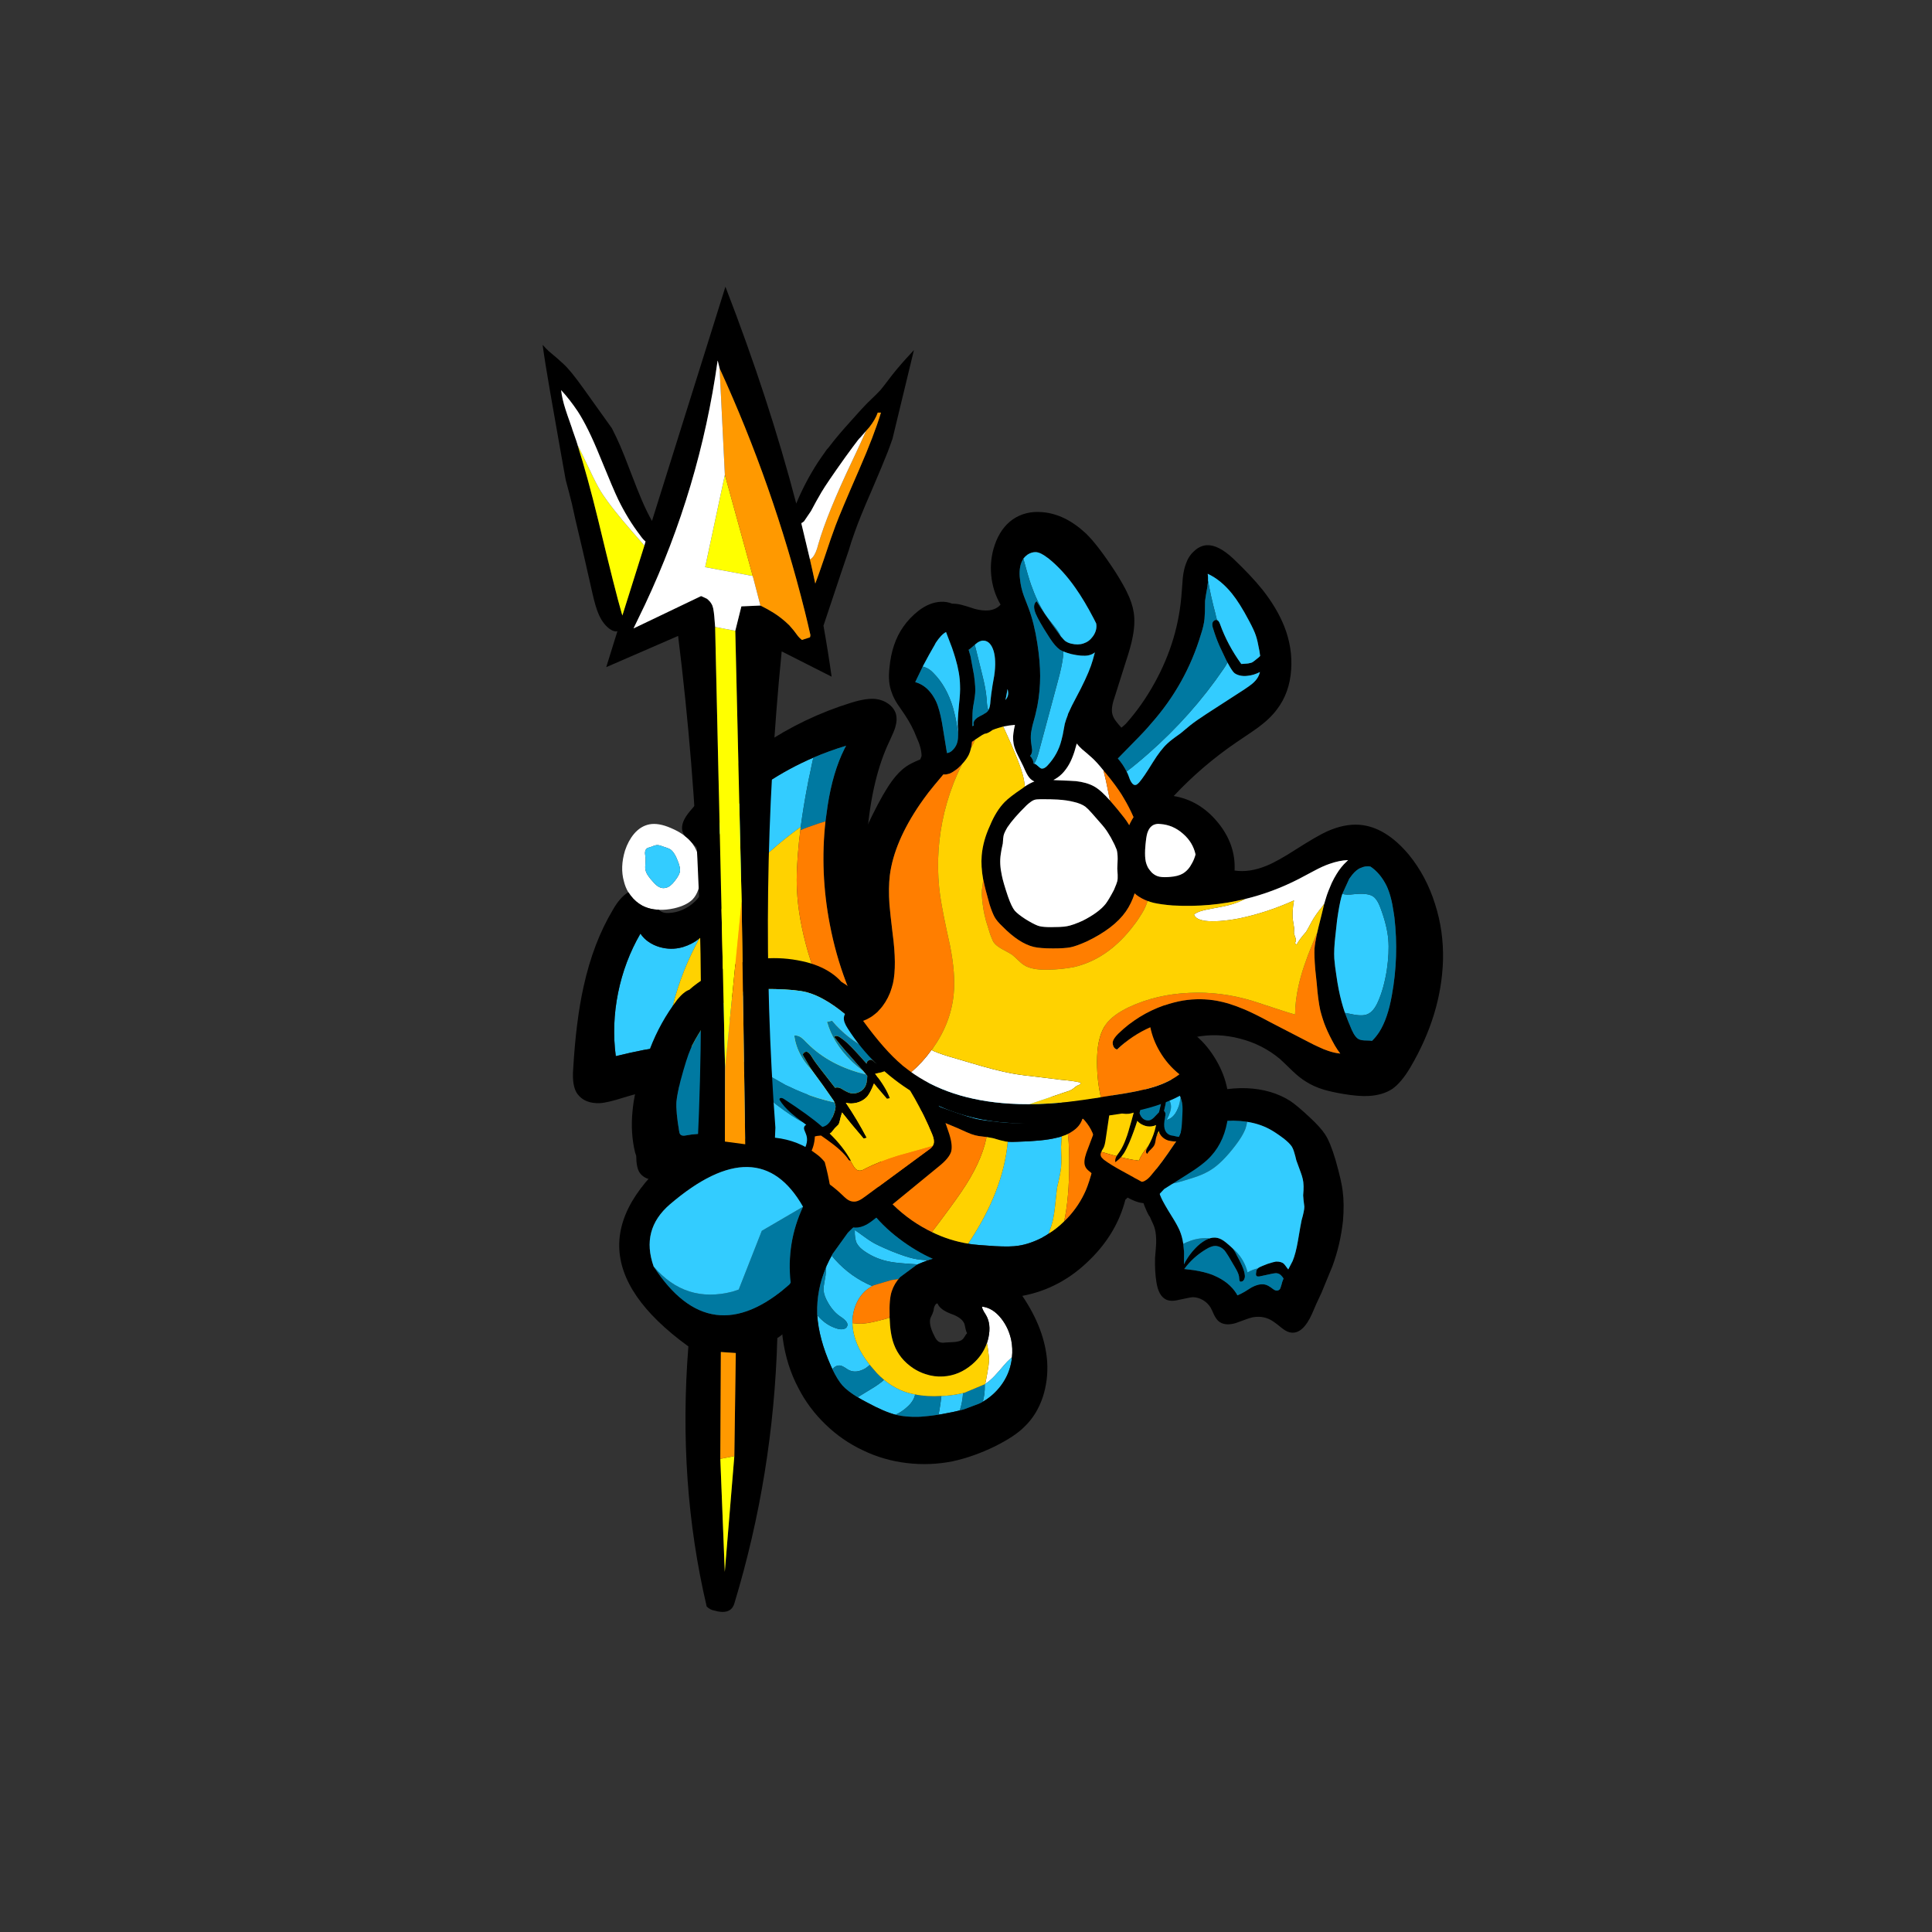 
<svg xmlns="http://www.w3.org/2000/svg" version="1.1" xmlns:xlink="http://www.w3.org/1999/xlink" preserveAspectRatio="none" x="0px" y="0px" width="300px" height="300px" viewBox="0 0 300 300">
<rect x="0" y="0" width="300" height="300" fill="#333333" stroke="none"/>
<defs>
<g id="seahorse_hand_0_Layer1_0_FILL">
<path fill="#000000" stroke="none" d="
M 5.25 46.55
Q 4.95 44.3 4.1 42.7 2.95 40.5 -0.45 37.65 -3.15 35.35 -5.05 34.35 -6.414 33.715 -8.3 33.35 -8.625 33.038 -9 32.85 -9.8 32.35 -11.15 32.2
L -11.4 32.15
Q -12.7 31.35 -15.75 31.05 -23.65 30.55 -30.15 32.85 -36.5 35.15 -40.3 39.65 -41.8 41.55 -44 45.5 -45.9 48.85 -46.5 51 -47.2 53.4 -47.1 58.5 -46.9 64.55 -46.4 66.95 -45.8 70.35 -44.1 74.5 -41.5 80.4 -37.7 85.3 -37.35 85.75 -32.75 91.2 -30.35 93.75 -28.55 95.9 -24.75 100.1 -21.95 99 -20.85 98.6 -19.85 97.15 -18.75 95.45 -18.15 94.7 -16.3 92.3 -13.2 91.9 -12.25 91.8 -10.75 91.9 -8.7 92 -8.3 92 -5.2 91.9 -4.1 90.05 -3.7 89.35 -3.5 88.1 -3.35 86.65 -3.2 85.95 -2.85 84.55 -1.85 83.45 -0.85 82.35 0.5 81.9 1.05 81.75 4.3 81.45 6.6 81.3 7.6 80.25 9.15 78.7 8.55 75 8.15 72.25 6.95 68.8 5.95 66.4 5.5 65.2 4.75 63.05 4.65 61.4 4.6 60.35 4.85 58.8 4.921 58.303 4.95 57.85 5.022 57.72 5.05 57.6 5.6 55.3 5.5 50.65 5.45 48 5.25 46.55
M 0.55 51
Q 0.664 52.471 0.5 53.95 0.35 55.45 -0.75 59.75 -1.355 62.041 -1.55 63.75 -1.636 64.75 -1.6 65.55 -1.575 66.411 -1.4 67.5 -1.214 68.472 -0.95 69.6 -0.868 69.847 -0.8 70.1
L 0.1 72.8 0.05 72.75
Q -2.063 70.594 -4.9 69.2 -6.6 68.4 -8.2 68.25
L -8.25 68.25
Q -9.515 68.158 -10.6 68.75 -11.55 69.3 -12.4 70.6 -13.195 71.832 -13.55 72.5 -13.638 72.706 -13.7 72.85 -14.05 73.85 -14.2 75.1 -14.8 78.1 -14.7 79.65 -14.6 80.8 -14.35 81.15 -13.85 82 -13.1 81.85 -12.6 81.8 -12.9 80.8 -13.2 79.85 -12.8 78.1
L -11.95 74.35
Q -11.55 72.85 -11.4 72.5 -10.8 71.25 -9.7 70.75 -8.6 70.25 -6.7 70.75 -2.808 71.686 0.3 73.95 0.354 74.016 0.4 74.05 0.366 74.064 0.3 74.05 -0.844 74.566 -1.9 75.05 -4.523 76.355 -6.3 77.75 -6.493 77.922 -6.7 78.1 -10.003 80.938 -10.95 84.5 -10.994 84.778 -11.05 85.05 -11.95 85 -13.25 84.7 -13.881 84.532 -15 84.25 -15.22 84.206 -15.45 84.15 -18.35 83.65 -19.7 85.1 -20.1 85.5 -20.8 86.5 -21.5 87.35 -22.35 86.95 -22.6 86.8 -23.15 85.95 -23.55 85.25 -24.2 84.5 -24.1 84.05 -23.95 83.75 -23.65 83 -23.1 82.7 -22.75 82.45 -21.85 82.35
L -18.2 82
Q -17.7 81.9 -17.55 81.7 -17.4 81.5 -17.5 81.15
L -17.95 80.2
Q -18.19 79.985 -18.55 79.8
L -18.5 79.8
Q -18.554 79.774 -18.6 79.75 -18.8 79.65 -19.9 79.55
L -21.35 79.45
Q -23.15 79.45 -23.65 79.55 -25.05 79.95 -25.5 80.8 -25.6 80.95 -26 82.15 -26.05 82.3 -26.15 82.55 -27.7 81 -27.95 80.75 -29.35 79.1 -30.95 76 -33.05 71.9 -33.55 71.05 -35.05 68.8 -35.35 67.8 -35.7 65.8 -35.95 64.85 -36.538 63.439 -36.8 62.55 -36.857 62.345 -36.9 62.15 -37.3 60.85 -37.2 58.8
L -37.05 55.35
Q -37.15 54.05 -37.15 53.35 -37.2 52.2 -37 51.4 -36.65 50.25 -35.5 48.6 -33.85 46.3 -32.65 45.1 -30.543 42.963 -27.6 41.5 -25.933 40.683 -24.05 40.05 -23.918 40.037 -23.8 40 -23.558 39.925 -23.3 39.85 -21.15 39.15 -17.65 38.6 -14.965 38.187 -12.75 38.25 -11.182 38.343 -9.85 38.65 -9.481 38.709 -9.1 38.8 -8.635 38.921 -8.15 39.1 -7.66 39.271 -7.15 39.5 -4.8 40.6 -3.05 42.5 -1 44.7 -0.05 47.8 0.27 48.865 0.4 49.95 0.507 50.486 0.55 51 Z"/>

<path fill="#0079A1" stroke="none" d="
M -27.6 41.5
Q -27.219 42.314 -26.6 43.15 -26.463 43.329 -26.3 43.5 -25.129 44.876 -22.75 46.55 -17.85 50 -14.4 50.85 -12.7 51.3 -10.5 51.4 -9.4 51.45 -6.55 51.4 -3.75 51.4 -2.2 50.95 -0.471 50.196 0.4 49.95 0.27 48.865 -0.05 47.8 -1 44.7 -3.05 42.5 -4.8 40.6 -7.15 39.5 -7.66 39.271 -8.15 39.1 -8.635 38.921 -9.1 38.8 -9.481 38.709 -9.85 38.65 -11.182 38.343 -12.75 38.25 -14.965 38.187 -17.65 38.6 -21.15 39.15 -23.3 39.85 -23.558 39.925 -23.8 40 -23.918 40.037 -24.05 40.05 -25.933 40.683 -27.6 41.5
M 0.05 72.75
L 0.1 72.8 -0.8 70.1
Q -0.868 69.847 -0.95 69.6 -1.214 68.472 -1.4 67.5 -2.402 67.332 -3.5 67.3 -6.188 67.222 -8.5 68.2 -8.358 68.237 -8.25 68.25
L -8.2 68.25
Q -6.6 68.4 -4.9 69.2 -2.063 70.594 0.05 72.75
M 0.4 74.05
Q 0.354 74.016 0.3 73.95 -2.808 71.686 -6.7 70.75 -8.6 70.25 -9.7 70.75 -10.8 71.25 -11.4 72.5 -11.55 72.85 -11.95 74.35
L -12.8 78.1
Q -13.2 79.85 -12.9 80.8 -12.6 81.8 -13.1 81.85 -13.85 82 -14.35 81.15 -14.6 80.8 -14.7 79.65 -14.8 78.1 -14.2 75.1 -14.05 73.85 -13.7 72.85 -13.638 72.706 -13.55 72.5 -13.895 73.058 -14.2 73.65 -15.75 76.7 -15.5 80 -17.006 79.689 -18.5 79.8
L -18.55 79.8
Q -18.19 79.985 -17.95 80.2
L -17.5 81.15
Q -17.4 81.5 -17.55 81.7 -17.7 81.9 -18.2 82
L -21.85 82.35
Q -22.75 82.45 -23.1 82.7 -23.65 83 -23.95 83.75 -24.1 84.05 -24.2 84.5 -23.55 85.25 -23.15 85.95 -22.6 86.8 -22.35 86.95 -21.5 87.35 -20.8 86.5 -20.1 85.5 -19.7 85.1 -18.35 83.65 -15.45 84.15 -15.22 84.206 -15 84.25 -13.881 84.532 -13.25 84.7 -11.95 85 -11.05 85.05 -10.994 84.778 -10.95 84.5 -10.003 80.938 -6.7 78.1 -6.493 77.922 -6.3 77.75 -4.523 76.355 -1.9 75.05 -0.844 74.566 0.3 74.05 0.366 74.064 0.4 74.05 Z"/>

<path fill="#33CCFF" stroke="none" d="
M 0.5 53.95
Q 0.664 52.471 0.55 51 0.507 50.486 0.4 49.95 -0.471 50.196 -2.2 50.95 -3.75 51.4 -6.55 51.4 -9.4 51.45 -10.5 51.4 -12.7 51.3 -14.4 50.85 -17.85 50 -22.75 46.55 -25.129 44.876 -26.3 43.5 -26.463 43.329 -26.6 43.15 -27.219 42.314 -27.6 41.5 -30.543 42.963 -32.65 45.1 -33.85 46.3 -35.5 48.6 -36.65 50.25 -37 51.4 -37.2 52.2 -37.15 53.35 -37.15 54.05 -37.05 55.35
L -37.2 58.8
Q -37.3 60.85 -36.9 62.15 -36.857 62.345 -36.8 62.55 -36.538 63.439 -35.95 64.85 -35.7 65.8 -35.35 67.8 -35.05 68.8 -33.55 71.05 -33.05 71.9 -30.95 76 -29.35 79.1 -27.95 80.75 -27.7 81 -26.15 82.55 -26.05 82.3 -26 82.15 -25.6 80.95 -25.5 80.8 -25.05 79.95 -23.65 79.55 -23.15 79.45 -21.35 79.45
L -19.9 79.55
Q -18.8 79.65 -18.6 79.75 -18.554 79.774 -18.5 79.8 -17.006 79.689 -15.5 80 -15.75 76.7 -14.2 73.65 -13.895 73.058 -13.55 72.5 -13.195 71.832 -12.4 70.6 -11.55 69.3 -10.6 68.75 -9.515 68.158 -8.25 68.25 -8.358 68.237 -8.5 68.2 -6.188 67.222 -3.5 67.3 -2.402 67.332 -1.4 67.5 -1.575 66.411 -1.6 65.55 -1.636 64.75 -1.55 63.75 -1.355 62.041 -0.75 59.75 0.35 55.45 0.5 53.95 Z"/>
</g>

<g id="seahorse__body_0_Layer0_0_FILL">
<path fill="#FFFFFF" stroke="none" d="
M -41.25 -49.8
Q -41.5 -54.95 -44.25 -58.05 -44.351 -58.163 -44.45 -58.3 -45.312 -59.168 -46.5 -59.9 -48.143 -60.947 -50.45 -61.65 -53.9 -62.75 -56.25 -62.05 -58.55 -61.35 -60.1 -59.1 -61.45 -57.1 -62.05 -54.4 -62.95 -49.8 -61.5 -46.15 -60.98 -44.666 -60.05 -43.4 -59.687 -42.963 -59.3 -42.55 -57.85 -41 -55.95 -40.2 -53.852 -39.378 -51.4 -39.55 -49.5 -39.657 -47.4 -40.35 -44.2 -41.45 -42.75 -43.2 -40.95 -45.5 -41.25 -49.8
M -55.2 -56.1
Q -54.3 -56.6 -53.85 -56.7 -53.25 -56.85 -52.2 -56.55 -50.55 -56.2 -50 -55.95 -48.75 -55.25 -47.5 -52.65 -46.85 -51.25 -46.85 -50.55 -46.8 -49.5 -47.95 -47.7 -49 -45.95 -50.15 -45.6 -51.3 -45.15 -52.55 -45.9 -53.3 -46.35 -54.5 -47.55 -55.75 -48.8 -56 -49.6 -56.25 -50.15 -56.25 -51.2 -56.3 -52.4 -56.35 -52.8 -56.45 -53.25 -56.65 -54.2 -56.75 -55.05 -56.35 -55.5 -56.15 -55.75 -55.2 -56.1
M 45.35 57.4
Q 45.4 58 46.5 59.35 48.35 61.7 47.9 65.55 47.813 66.29 47.65 67 47.831 67.59 48 68.2 48.158 68.767 48.25 69.25 48.626 70.693 48.7 71.65 48.75 72.55 48.55 75.2 48.453 76.591 48.3 77.9 48.946 77.384 49.5 76.8 50.4 75.85 51.6 74.15 53.15 71.9 53.55 71.4 54.072 70.803 54.5 70.3 54.614 70.179 54.7 70.05 54.726 67.791 54.05 65.55 53.05 62.4 50.85 60.1 48.25 57.4 45.35 57.4 Z"/>

<path fill="#33CCFF" stroke="none" d="
M -53.85 -56.7
Q -54.3 -56.6 -55.2 -56.1 -56.15 -55.75 -56.35 -55.5 -56.75 -55.05 -56.65 -54.2 -56.45 -53.25 -56.35 -52.8 -56.3 -52.4 -56.25 -51.2 -56.25 -50.15 -56 -49.6 -55.75 -48.8 -54.5 -47.55 -53.3 -46.35 -52.55 -45.9 -51.3 -45.15 -50.15 -45.6 -49 -45.95 -47.95 -47.7 -46.8 -49.5 -46.85 -50.55 -46.85 -51.25 -47.5 -52.65 -48.75 -55.25 -50 -55.95 -50.55 -56.2 -52.2 -56.55 -53.25 -56.85 -53.85 -56.7
M 54.65 71.4
Q 54.718 70.735 54.7 70.05 54.614 70.179 54.5 70.3 54.072 70.803 53.55 71.4 53.15 71.9 51.6 74.15 50.4 75.85 49.5 76.8 48.946 77.384 48.3 77.9 48.252 77.964 48.2 78 48.38 79.629 48.35 80.65 48.327 81.327 48.15 82.7 48.227 82.654 48.3 82.6 50.9 80.65 52.55 77.9 54.25 75.05 54.6 71.9 54.63 71.659 54.65 71.4
M 38.25 82.1
Q 37.592 82.228 36.95 82.3 36.954 84.855 36.7 87.35 37.176 87.226 37.65 87.1 40.813 86.209 42.75 85.45 42.507 85.562 42.25 85.65 42.725 83.497 42.65 80.95 42.881 80.878 43.05 80.8 40.907 81.593 38.25 82.1
M 17.85 82.5
L 14.7 84.9
Q 15.865 85.452 17.25 86 22.243 88.097 25.4 88.55 25.344 88.541 25.3 88.5 26.811 87.625 28 86.3 29.65 84.6 29.9 82.75 29.908 82.691 29.9 82.6 27.73 82.425 25.8 81.8 23.447 81.024 21.25 79.55 19.994 80.936 17.85 82.5
M 12.7 45.9
Q 15.55 47.45 18.8 47.85 20.65 48.1 23.7 48 25.785 47.945 27.05 47.9 28.243 47.22 29.75 46.5 27.751 46.669 25.8 46.45 23.65 46.2 19.8 45.1 15.7 43.85 14.4 43.2 13.5 42.8 11.9 41.85 10.2 40.85 9.4 40.45 9.6 42.95 10.35 44 11.15 45.1 12.7 45.9
M 3.95 47.9
Q 4.051 47.663 4.15 47.4 3.395 49.116 2.8 50.9 2.812 51.817 2.85 53.35 2.85 53.65 2.7 55.45 2.609 56.585 2.7 57.35 2.736 57.427 2.75 57.5 3.05 58.9 4.3 60.6 5.95 62.85 7.85 63.85 10.3 65.1 10 66.2 9.85 66.9 9 67.15 8.35 67.35 7.5 67.2 4.965 66.757 2.9 65.15 2.418 64.799 1.95 64.35 1.836 64.243 1.7 64.1 2.751 70.363 6.7 77.25 6.953 77.689 7.2 78.1 7.314 77.951 7.45 77.8 7.565 77.658 7.65 77.55 8.455 76.777 9.45 76.95 9.9 77.05 10.6 77.4 11.4 77.85 11.75 77.95 13.7 78.6 15.9 77.05 16.369 76.698 17.05 75.95 17.247 76.184 17.45 76.35 17.148 76.074 16.85 75.75 12.35 71.1 11.4 66 11.342 65.662 11.3 65.3 10.993 62.779 11.7 60.35 12.55 57.45 14.6 55.65 15.045 55.261 15.55 54.9 9.663 53.108 5 48.9 4.479 48.427 3.95 47.9
M 26.35 -3.5
Q 26.281 -3.5 26.2 -3.5 23.3 -3.45 21.3 -2.85 21.272 -2.502 21.3 -2.15 21.361 -0.602 22.3 0.95 23.45 2.75 25.35 3.85 26.9 4.8 29.2 5.5 29.75 5.65 33.35 6.5 36.75 7.3 38.4 7.55 40.2 7.8 43.85 7.8 45.3 7.85 46.75 7.8 50.1 7.75 54.95 6.75 58.1 6.1 60.15 5.25 62 4.45 62.6 3.3 62.9 2.4 63.2 1.9 62.05 1.25 60.75 0.7 55.45 -1.6 49.75 -2.4 47.45 -2.7 41.05 -3.05
L 31.9 -3.35
Q 29.131 -3.496 26.35 -3.5
M -53.25 -30.7
Q -54.66 -31.452 -55.7 -32.7 -59.2 -24.95 -60.05 -16.3 -60.9 -7.65 -58.95 0.6 -50.8 -2.3 -46.4 -3.15
L -46.3 -3.2
Q -46.12 -3.2 -45.95 -3.25
L -45.95 -3.25
Q -45.927 -3.679 -45.95 -4.1 -45.896 -7.956 -45.45 -11.75 -44.39 -21.667 -40.65 -31.1 -40.269 -32.005 -39.9 -32.95 -41.688 -31.249 -43.95 -30.3 -44.061 -30.254 -44.2 -30.2 -47.118 -29.072 -50.25 -29.65 -51.905 -29.962 -53.25 -30.7
M -15.25 -76.25
Q -15.218 -76.453 -15.2 -76.65 -15.137 -77.287 -15.1 -77.95 -14.95 -79.265 -14.8 -80.65 -14.78 -80.904 -14.75 -81.2 -14.639 -82.119 -14.55 -83.1 -14.45 -83.658 -14.4 -84.25 -26.915 -77.274 -36.45 -66.15 -37.85 -64.45 -37.9 -63.4 -37.95 -62.55 -36.85 -60.6 -34.1 -55.85 -33.75 -50.15
L -33.9 -45.45
Q -34.016 -44.626 -34.2 -43.85
L -34.15 -43.9
Q -32.512 -46.505 -30.65 -49.1 -30.248 -49.661 -29.85 -50.25 -23.68 -58.556 -15.9 -65.45 -15.725 -70.694 -15.25 -76.25
M 62.15 23.55
Q 62.65 19.95 62.65 18.15 62.65 17.1 62.45 15.45 62.15 13.25 62.1 12.75 62.06 11.175 62 9.9 61.322 10.208 60.55 10.45 57.25 11.65 50.25 12.55 48.77 12.784 47.75 12.8 47.925 26.008 40.05 40.85 40.001 40.938 39.95 41 40.15 41.039 40.35 41.05 42.15 41.15 47.15 40.95 51.4 40.75 53.4 40.2 56.35 39.45 59.45 37.45 59.527 37.398 59.6 37.35 59.651 37.315 59.7 37.25 60.46 36.753 61.15 36.15 61.716 33.892 61.85 32.75 62.1 31.05 62.1 28.15 62.1 24.7 62.15 23.55 Z"/>

<path fill="#000000" stroke="none" d="
M 4.05 -100.65
Q 2.55 -101.5 0.7 -101.55 -1.8 -101.6 -5.8 -99.9 -17.95 -94.75 -28.2 -86.25 -38.5 -77.7 -45.75 -66.75 -48.15 -63.3 -47.25 -61.05 -47.003 -60.463 -46.5 -59.9 -45.312 -59.168 -44.45 -58.3 -44.003 -57.933 -43.7 -57.7 -41.3 -55.85 -40.25 -52.8 -39.25 -49.8 -39.95 -46.8 -40.7 -43.8 -43.1 -41.65 -45.5 -39.5 -48.5 -39 -50.35 -38.65 -51.35 -39.5
L -51.4 -39.55
Q -53.852 -39.378 -55.95 -40.2 -57.85 -41 -59.3 -42.55 -59.687 -42.963 -60.05 -43.4 -62.169 -41.768 -63.7 -38.25 -68 -29.1 -69.4 -17.1 -70.5 -7.85 -69.95 5.1 -69.85 9.85 -68.1 11.75 -65.9 14.1 -61.95 13.55 -59.95 13.25 -55.7 11.4 -47.8 8.05 -39.5 6.5 -30.55 4.85 -24.4 6.5 -19 7.9 -12.95 12.65 -3.926 19.542 1.9 29.1 1.24 30.105 0.7 31 -7.1 44.1 -8 57.35 -8.45 64.5 -6.85 71.25 -5.15 78.35 -1.35 84.05 1.95 89.15 6.85 93 11.7 96.85 17.55 98.9 23.3 101 29.6 101.1 35.8 101.2 41.7 99.4 47.2 97.6 52.6 94.25 57.65 91.05 59.9 88.25 62.9 84.75 64 79.8 65 75.15 64.2 70.3 62.7 61.7 55.8 53.45 65.85 50.5 72.85 41.95 79.247 34.246 80.65 25.05 82.21 23.515 82.3 20.4 82.6 13.6 77.45 5.1 76.4 3.45 75.75 3 74.605 2.12 73.55 2.4 71.23 -0.295 67.1 -2.75 57.2 -8.65 45.8 -9.35 44.25 -9.45 39.95 -9.45 36.25 -9.45 34.1 -9.65
L 30.45 -10
Q 28.2 -10.25 26.75 -10.25 25.852 -10.25 24.95 -10.2 24.355 -10.793 23.55 -11.5 12.9 -20.6 7.3 -35.75 2.45 -49 2 -65.25 1.75 -80.55 5.45 -90.75 6.4 -93.45 6.6 -94.55 7 -96.7 6.35 -98.25 5.65 -99.75 4.05 -100.65
M 18.2 -1.4
Q 18.252 -1.413 18.3 -1.45 18.353 -1.108 18.4 -0.8
L 19 1.15
Q 20.15 4.1 22.45 5.95 24.55 7.65 28.1 8.8 32.25 9.95 34.25 10.6 35.75 11.1 36.5 11.35 37.85 11.8 38.8 11.95 39.65 12.1 41.3 12.1 41.659 12.111 41.95 12.1 43.158 12.171 43.75 12.25 46.05 12.7 47.25 12.8 47.493 12.811 47.75 12.8 48.77 12.784 50.25 12.55 57.25 11.65 60.55 10.45 61.322 10.208 62 9.9 62.85 9.559 63.55 9.1 64.126 8.761 64.6 8.35 66.65 6.75 67.05 4.55
L 67.05 4.5
Q 70.15 7.15 71.05 10.55 71.75 13.2 71.1 17.8 70.55 21.4 69.85 23.65 68.5 27.85 65.8 31.4 65.376 31.965 64.9 32.5 63.224 34.546 61.15 36.15 60.46 36.753 59.7 37.25 59.651 37.315 59.6 37.35 59.527 37.398 59.45 37.45 56.35 39.45 53.4 40.2 51.4 40.75 47.15 40.95 42.15 41.15 40.35 41.05 40.15 41.039 39.95 41 34.878 40.702 30 38.9 28.788 38.471 27.55 37.9 27.491 37.891 27.4 37.85 21.25 35.1 16.25 30.35 15.884 30.009 15.55 29.7 14.687 28.735 14.35 27.95 13.85 26.8 14 25.15 14.05 24.3 14.5 22.25 14.95 20.252 15.25 18.2 16.2 12.139 15.9 5.8 15.7 2.8 16.2 1.4 16.733 -0.198 18.2 -1.4
M 14.55 -5.9
Q 12.923 -4.485 12.15 -2.9 11.25 -1.05 11.25 2.05 11.25 2.729 11.3 3.45 11.423 5.31 11.85 7.55 12.3 10 12.35 11.25 12.45 12.75 12.3 13.8 12.05 15.6 11.1 18.2 11.091 18.226 11.05 18.25 10.456 20.045 10.1 21.1 9.504 20.374 8.9 19.65 6.093 16.393 3.1 13.55 -5.019 5.772 -14.4 1.3 -22 -2.25 -30.1 -3.4 -38.248 -4.612 -45.95 -3.25
L -45.95 -3.25
Q -46.12 -3.2 -46.3 -3.2
L -46.4 -3.15
Q -50.8 -2.3 -58.95 0.6 -60.9 -7.65 -60.05 -16.3 -59.2 -24.95 -55.7 -32.7 -54.66 -31.452 -53.25 -30.7 -51.905 -29.962 -50.25 -29.65 -47.118 -29.072 -44.2 -30.2 -44.061 -30.254 -43.95 -30.3 -41.688 -31.249 -39.9 -32.95 -37.199 -35.397 -35.5 -39.45 -34.607 -41.619 -34.15 -43.9
L -34.2 -43.85
Q -34.016 -44.626 -33.9 -45.45
L -33.75 -50.15
Q -34.1 -55.85 -36.85 -60.6 -37.95 -62.55 -37.9 -63.4 -37.85 -64.45 -36.45 -66.15 -26.915 -77.274 -14.4 -84.25 -10.342 -86.488 -6 -88.3 -6.175 -87.877 -6.35 -87.45 -8.831 -80.942 -9.3 -71.85
L -9.45 -67.6
Q -9.569 -53.8 -5.5 -40.25 -0.85 -24.65 8.7 -11.8 11.648 -7.801 14.55 -5.9
M 26.2 -3.5
Q 26.281 -3.5 26.35 -3.5 29.131 -3.496 31.9 -3.35
L 41.05 -3.05
Q 47.45 -2.7 49.75 -2.4 55.45 -1.6 60.75 0.7 62.05 1.25 63.2 1.9 62.9 2.4 62.6 3.3 62 4.45 60.15 5.25 58.1 6.1 54.95 6.75 50.1 7.75 46.75 7.8 45.3 7.85 43.85 7.8 40.2 7.8 38.4 7.55 36.75 7.3 33.35 6.5 29.75 5.65 29.2 5.5 26.9 4.8 25.35 3.85 23.45 2.75 22.3 0.95 21.361 -0.602 21.3 -2.15 21.272 -2.502 21.3 -2.85 23.3 -3.45 26.2 -3.5
M 11.75 36.3
Q 12.4 35.45 12.85 34.6 16.5 38.55 21.45 41.55 26.2 44.45 30.95 46
L 30.05 46.35
Q 29.929 46.442 29.8 46.5
L 29.75 46.5
Q 28.243 47.22 27.05 47.9 26.91 48.032 26.75 48.1
L 26.65 48.2 22.75 51.75
Q 21.365 53.622 20.9 55.75 20.4 57.9 21 62.35
L 21 62.6
Q 21.041 62.744 21.05 62.85 21.624 67.201 22.9 69.8 24.75 73.6 28.75 75.7 30.409 76.55 32.1 76.9 34.492 77.46 36.95 77.05 41.15 76.35 44.3 73.05 46.86 70.366 47.65 67 47.813 66.29 47.9 65.55 48.35 61.7 46.5 59.35 45.4 58 45.35 57.4 48.25 57.4 50.85 60.1 53.05 62.4 54.05 65.55 54.726 67.791 54.7 70.05 54.718 70.735 54.65 71.4 54.63 71.659 54.6 71.9 54.25 75.05 52.55 77.9 50.9 80.65 48.3 82.6 48.227 82.654 48.15 82.7
L 48.15 82.7
Q 47.634 83.092 47.05 83.4
L 43.2 85.3 42.75 85.45
Q 40.813 86.209 37.65 87.1 37.176 87.226 36.7 87.35 34.028 88.036 32.15 88.35 32.018 88.381 31.9 88.4 31.797 88.41 31.7 88.4 31.619 88.44 31.55 88.45 28.15 88.9 25.4 88.55 22.243 88.097 17.25 86 15.865 85.452 14.7 84.9 11.829 83.537 10.3 82.15 8.826 80.763 7.2 78.1 6.953 77.689 6.7 77.25 2.751 70.363 1.7 64.1 1.685 63.887 1.65 63.65 0.85 57.55 2.7 51.3
L 2.75 51.1
Q 2.79 51 2.8 50.85
L 2.8 50.9
Q 3.395 49.116 4.15 47.4
L 7.55 41.5
Q 7.586 41.479 7.6 41.4 7.663 41.375 7.7 41.3 7.736 41.278 7.75 41.2 8.131 40.763 8.5 40.3 9.865 38.723 10.75 37.6 11.356 36.851 11.75 36.3
M 31.95 61.8
Q 32.45 60.5 32.55 59.85 32.55 59 32.7 58.6 32.933 57.855 33.35 57.75 33.428 57.795 33.45 57.8 34.227 59.321 37.25 60.15 40.25 60.85 41.1 62.4 41.25 62.7 41.55 63.7 41.8 64.5 42.1 64.9 41.85 65.15 41.55 65.85 41.25 66.5 40.95 66.75 40.55 67.2 39.15 67.55
L 36.6 67.95
Q 35.7 68.2 35 68 34.15 67.75 33.4 66.4 31.55 63.55 31.95 61.8 Z"/>

<path fill="#0079A1" stroke="none" d="
M 42.25 85.65
Q 42.507 85.562 42.75 85.45
L 43.2 85.3 47.05 83.4
Q 47.634 83.092 48.15 82.7
L 48.15 82.7
Q 48.327 81.327 48.35 80.65 48.38 79.629 48.2 78
L 43.05 80.8
Q 42.881 80.878 42.65 80.95 42.725 83.497 42.25 85.65
M 29.9 82.75
Q 29.65 84.6 28 86.3 26.811 87.625 25.3 88.5 25.344 88.541 25.4 88.55 28.15 88.9 31.55 88.45 31.619 88.44 31.7 88.4 31.797 88.41 31.9 88.4 32.018 88.381 32.15 88.35 34.028 88.036 36.7 87.35 36.954 84.855 36.95 82.3 33.152 82.933 29.9 82.6 29.908 82.691 29.9 82.75
M 17.05 75.95
Q 16.369 76.698 15.9 77.05 13.7 78.6 11.75 77.95 11.4 77.85 10.6 77.4 9.9 77.05 9.45 76.95 8.455 76.777 7.65 77.55 7.565 77.658 7.45 77.8 7.314 77.951 7.2 78.1 8.826 80.763 10.3 82.15 11.829 83.537 14.7 84.9
L 17.85 82.5
Q 19.994 80.936 21.25 79.55 20.218 78.874 19.2 78
L 17.45 76.35
Q 17.247 76.184 17.05 75.95
M 4.3 60.6
Q 3.05 58.9 2.75 57.5 2.736 57.427 2.7 57.35 2.609 56.585 2.7 55.45 2.85 53.65 2.85 53.35 2.812 51.817 2.8 50.9
L 2.8 50.85
Q 2.79 51 2.75 51.1
L 2.7 51.3
Q 0.85 57.55 1.65 63.65 1.685 63.887 1.7 64.1 1.836 64.243 1.95 64.35 2.418 64.799 2.9 65.15 4.965 66.757 7.5 67.2 8.35 67.35 9 67.15 9.85 66.9 10 66.2 10.3 65.1 7.85 63.85 5.95 62.85 4.3 60.6
M 12.85 34.6
Q 12.4 35.45 11.75 36.3 11.356 36.851 10.75 37.6 9.865 38.723 8.5 40.3 8.131 40.763 7.75 41.2 7.736 41.278 7.7 41.3 7.663 41.375 7.6 41.4 7.586 41.479 7.55 41.5
L 4.15 47.4
Q 4.051 47.663 3.95 47.9 4.479 48.427 5 48.9 9.663 53.108 15.55 54.9 15.762 54.776 15.95 54.65
L 20.45 52.8
Q 21.407 52.538 22.35 52.3 22.538 52.043 22.75 51.75
L 26.65 48.2 26.75 48.1
Q 26.91 48.032 27.05 47.9 25.785 47.945 23.7 48 20.65 48.1 18.8 47.85 15.55 47.45 12.7 45.9 11.15 45.1 10.35 44 9.6 42.95 9.4 40.45 10.2 40.85 11.9 41.85 13.5 42.8 14.4 43.2 15.7 43.85 19.8 45.1 23.65 46.2 25.8 46.45 27.751 46.669 29.75 46.5
L 29.8 46.5
Q 29.929 46.442 30.05 46.35
L 30.95 46
Q 26.2 44.45 21.45 41.55 16.5 38.55 12.85 34.6
M -6 -88.3
Q -10.342 -86.488 -14.4 -84.25 -14.45 -83.658 -14.55 -83.1 -14.639 -82.119 -14.75 -81.2 -14.78 -80.904 -14.8 -80.65 -14.95 -79.265 -15.1 -77.95 -15.137 -77.287 -15.2 -76.65 -15.218 -76.453 -15.25 -76.25 -15.725 -70.694 -15.9 -65.45 -15.89 -64.974 -15.9 -64.55 -15.851 -64.563 -15.8 -64.6 -14.75 -65.25 -11.45 -66.75 -10.402 -67.185 -9.45 -67.6
L -9.3 -71.85
Q -8.831 -80.942 -6.35 -87.45 -6.175 -87.877 -6 -88.3 Z"/>

<path fill="#FFD200" stroke="none" d="
M 22.9 69.8
Q 21.624 67.201 21.05 62.85 20.523 63.063 19.95 63.3 17 64.4 16.9 64.4 15.1 65 13.7 65.2 12.794 65.325 11.3 65.3 11.342 65.662 11.4 66 12.35 71.1 16.85 75.75 17.148 76.074 17.45 76.35
L 19.2 78
Q 20.218 78.874 21.25 79.55 23.447 81.024 25.8 81.8 27.73 82.425 29.9 82.6 33.152 82.933 36.95 82.3 37.592 82.228 38.25 82.1 40.907 81.593 43.05 80.8
L 48.2 78
Q 48.252 77.964 48.3 77.9 48.453 76.591 48.55 75.2 48.75 72.55 48.7 71.65 48.626 70.693 48.25 69.25 48.158 68.767 48 68.2 47.831 67.59 47.65 67 46.86 70.366 44.3 73.05 41.15 76.35 36.95 77.05 34.492 77.46 32.1 76.9 30.409 76.55 28.75 75.7 24.75 73.6 22.9 69.8
M -15.95 -61.35
Q -15.944 -62.924 -15.9 -64.55 -15.89 -64.974 -15.9 -65.45 -23.68 -58.556 -29.85 -50.25 -30.248 -49.661 -30.65 -49.1 -32.512 -46.505 -34.15 -43.9 -34.607 -41.619 -35.5 -39.45 -37.199 -35.397 -39.9 -32.95 -40.269 -32.005 -40.65 -31.1 -44.39 -21.667 -45.45 -11.75 -45.896 -7.956 -45.95 -4.1 -45.927 -3.679 -45.95 -3.25 -38.248 -4.612 -30.1 -3.4 -22 -2.25 -14.4 1.3 -5.019 5.772 3.1 13.55 6.093 16.393 8.9 19.65 9.504 20.374 10.1 21.1 10.456 20.045 11.05 18.25 11.091 18.226 11.1 18.2 12.05 15.6 12.3 13.8 12.45 12.75 12.35 11.25 12.3 10 11.85 7.55 11.423 5.31 11.3 3.45 10.673 2.809 10 2.1 5.65 -2.25 3 -5.85 1.35 -8.1 -0.4 -11.3 -1.1 -12.5 -3.4 -17 -8.3 -26.75 -10.6 -32.4 -14.1 -41.15 -15.2 -48.65 -15.95 -53.5 -15.95 -61.35
M 43.75 12.25
Q 43.158 12.171 41.95 12.1 41.967 12.297 41.95 12.45 41.25 19.15 36.75 27.4 34.541 31.471 30 38.9 34.878 40.702 39.95 41 40.001 40.938 40.05 40.85 47.925 26.008 47.75 12.8 47.493 12.811 47.25 12.8 46.05 12.7 43.75 12.25
M 63.55 9.1
Q 62.85 9.559 62 9.9 62.06 11.175 62.1 12.75 62.15 13.25 62.45 15.45 62.65 17.1 62.65 18.15 62.65 19.95 62.15 23.55 62.1 24.7 62.1 28.15 62.1 31.05 61.85 32.75 61.716 33.892 61.15 36.15 63.224 34.546 64.9 32.5 64.996 31.93 65.05 31.35 65.65 24 64.35 13.7 64.034 11.145 63.55 9.1
M 18.3 -1.45
Q 18.252 -1.413 18.2 -1.4 18.253 -1.392 18.3 -1.4 18.352 -1.082 18.4 -0.8 18.353 -1.108 18.3 -1.45 Z"/>

<path fill="#FF7E00" stroke="none" d="
M 22.35 52.3
Q 21.407 52.538 20.45 52.8
L 15.95 54.65
Q 15.762 54.776 15.55 54.9 15.045 55.261 14.6 55.65 12.55 57.45 11.7 60.35 10.993 62.779 11.3 65.3 12.794 65.325 13.7 65.2 15.1 65 16.9 64.4 17 64.4 19.95 63.3 20.523 63.063 21.05 62.85 21.041 62.744 21 62.6
L 21 62.35
Q 20.4 57.9 20.9 55.75 21.365 53.622 22.75 51.75 22.538 52.043 22.35 52.3
M 12.15 -2.9
Q 12.923 -4.485 14.55 -5.9 11.648 -7.801 8.7 -11.8 -0.85 -24.65 -5.5 -40.25 -9.569 -53.8 -9.45 -67.6 -10.402 -67.185 -11.45 -66.75 -14.75 -65.25 -15.8 -64.6 -15.851 -64.563 -15.9 -64.55 -15.944 -62.924 -15.95 -61.35 -15.95 -53.5 -15.2 -48.65 -14.1 -41.15 -10.6 -32.4 -8.3 -26.75 -3.4 -17 -1.1 -12.5 -0.4 -11.3 1.35 -8.1 3 -5.85 5.65 -2.25 10 2.1 10.673 2.809 11.3 3.45 11.25 2.729 11.25 2.05 11.25 -1.05 12.15 -2.9
M 64.6 8.35
Q 64.126 8.761 63.55 9.1 64.034 11.145 64.35 13.7 65.65 24 65.05 31.35 64.996 31.93 64.9 32.5 65.376 31.965 65.8 31.4 68.5 27.85 69.85 23.65 70.55 21.4 71.1 17.8 71.75 13.2 71.05 10.55 70.15 7.15 67.05 4.5
L 67.05 4.55
Q 66.65 6.75 64.6 8.35
M 18.3 -1.4
Q 18.253 -1.392 18.2 -1.4 16.733 -0.198 16.2 1.4 15.7 2.8 15.9 5.8 16.2 12.139 15.25 18.2 14.95 20.252 14.5 22.25 14.05 24.3 14 25.15 13.85 26.8 14.35 27.95 14.687 28.735 15.55 29.7 15.884 30.009 16.25 30.35 21.25 35.1 27.4 37.85 27.491 37.891 27.55 37.9 28.788 38.471 30 38.9 34.541 31.471 36.75 27.4 41.25 19.15 41.95 12.45 41.967 12.297 41.95 12.1 41.659 12.111 41.3 12.1 39.65 12.1 38.8 11.95 37.85 11.8 36.5 11.35 35.75 11.1 34.25 10.6 32.25 9.95 28.1 8.8 24.55 7.65 22.45 5.95 20.15 4.1 19 1.15
L 18.4 -0.8
Q 18.352 -1.082 18.3 -1.4 Z"/>
</g>

<g id="seahorse_chest_0_Layer0_0_FILL">
<path fill="#000000" stroke="none" d="
M 9.9 21.4
Q 12.55 19.25 13.1 17.5 13.55 15.75 12.55 12.7 8.55 0.5 1.35 -10 -5.6 -20.3 -14 -26.15 -15.278 -27.07 -16.55 -27.85 -17.656 -29.101 -19.2 -30.15 -22.45 -32.35 -27.05 -33.3 -37.2 -35.45 -47.1 -31.65 -50.15 -30.4 -52.55 -28.9 -55.162 -27.348 -57.2 -25.5
L -57.2 -25.5
Q -58.65 -25 -60.4 -22.85 -65 -16.75 -67.7 -9.55 -68.491 -7.427 -69.1 -5.3 -69.436 -4.469 -69.75 -3.65 -71.8 1.65 -72.25 7.1 -72.8 12.9 -71.5 18.15 -71.363 18.647 -71.2 19.05 -71.164 22.203 -70.25 23.55 -69.35 24.8 -67.65 25.3 -66.1 25.7 -64.4 25.4 -63.1 25.2 -61.3 24.4 -59.35 23.5 -58.35 23.1 -51.25 20 -42.8 20.5 -41.476 20.588 -40.5 20.6 -38.548 21.485 -36.6 22.5 -27.7 27.1 -18 35.15 -16.35 36.5 -15.45 37 -13.9 37.9 -12.5 37.95 -11.05 38 -9.4 37.1 -8.35 36.5 -6.65 35.1
L 9.9 21.4
M 8 12.85
Q 8.7 14.5 8.4 15.45 8.336 15.723 8.15 16 7.766 16.589 6.85 17.2
L -9.95 29.7
Q -11.75 31.1 -12.95 31 -13.85 31 -14.8 30.3 -15.15 30.05 -16.35 28.9 -17.95 27.35 -21.65 24.75 -24.444 22.841 -26.85 21.3 -27.025 21.21 -27.2 21.1 -27.162 21.077 -27.15 21.05 -26.904 20.92 -26.65 20.75 -25.55 19.9 -24.8 18.5 -23.5 16.3 -23.4 13.6 -23 13.45 -21.75 13.35
L -20.1 14.5
Q -16.05 17.35 -14.5 19.55 -14.412 19.694 -14.35 19.8
L -14.1 20 -14.05 20
Q -13.891 20.081 -13.75 20 -15.8 16.3 -19.45 12.8 -19.35 12.75 -19.3 12.7 -19 12.55 -18.7 12.1 -18.25 11.5 -18.1 11.35
L -17.05 10.3
Q -16.85 10 -16.5 8.35 -16.4 7.9 -16.15 7.15 -14.1 9.75 -10.35 14.1
L -9.5 13.9
Q -12.05 9.1 -15.15 4.55 -13.8 4.9 -12.35 4.55 -10.55 4.1 -9.4 2.8 -8.7 1.9 -8.1 0.45 -7.85 -0.15 -7.65 -0.65
L -4.15 3.4 -3.4 3.25
Q -4.4 0.5 -7.35 -3.25 -5.4 -3.65 -4.5 -4.1 -3.15 -4.55 -2.55 -5.6 3.85 2.95 8 12.85
M -42.95 -24.95
Q -42.71 -25.03 -42.45 -25.1 -39.621 -25.892 -34.4 -25.8 -28.6 -25.7 -25.8 -25 -21.05 -23.75 -15.45 -19.15 -12.3 -16.65 -8.45 -12.6 -6.272 -10.28 -4.3 -7.85 -4.162 -7.688 -4.05 -7.55 -4.2 -7.1 -4.4 -6.8 -4.8 -6.1 -5.75 -5.9 -6.7 -5.75 -7.35 -6.25
L -7.85 -6.7
Q -8.15 -6.95 -8.4 -7 -8.75 -7.05 -9.15 -6.8 -9.5 -6.6 -9.6 -6.2 -9.65 -6.1 -9.65 -5.95 -11.25 -7.75 -12.8 -9.4 -14.95 -11.75 -16.7 -12.9 -17.85 -13.7 -18.35 -13.05 -16.5 -10.6 -14.35 -8.3
L -10.6 -4.05 -9.75 -3.05 -9.45 -2.7
Q -9.45 -0.7 -10.1 0.35 -10.75 1.4 -12.05 1.85 -13.3 2.25 -14.45 1.8 -15.2 1.5 -16.5 0.7 -17.35 0.3 -18.05 0.55 -18.85 -0.5 -19.7 -1.55 -20.5 -2.55 -22.1 -4.6 -23.5 -6.35 -24.35 -7.75 -25 -8.8 -25.5 -9 -25.9 -9.15 -26.3 -8.9 -26.75 -8.6 -26.7 -8.2 -26.661 -8.118 -26.65 -8.05 -26.582 -7.937 -26.55 -7.85
L -24.6 -4.6
Q -24.378 -4.275 -24.15 -3.95 -22.15 -1.25 -21.2 0.05
L -18.35 4.1
Q -18.114 4.601 -18 5
L -17.9 5.5
Q -17.9 6.3 -18.25 7.25 -19.15 9.95 -20.5 10.7 -20.9 10.95 -21.4 11.05 -21.55 10.95 -21.7 10.8 -25 7.95 -31.75 3.6 -32.15 3.35 -32.45 3.35 -33 3.35 -32.9 3.85 -31.75 5.7 -29.7 7.45 -28.646 8.377 -26.6 9.85 -26.216 10.151 -25.8 10.45
L -25.7 10.5
Q -26.1 10.65 -26.25 11.05 -26.4 11.45 -26.2 11.95 -25.95 12.55 -25.85 12.8 -24.8 15.15 -26.75 17.85 -27.75 19.15 -28.75 19.45 -29.15 19.55 -29.85 19.55 -30.585 19.109 -31.3 18.7
L -31.8 18.45
Q -37.6 15.35 -42.9 14.05 -49.478 12.428 -56.4 13.25 -57.138 13.376 -57.9 13.5 -58.9 13.7 -59.3 13.35 -59.391 13.285 -59.5 13.15 -59.676 12.893 -59.75 12.3 -60.65 7.1 -60.5 4.55 -60.35 2.6 -59.45 -1.1 -57.85 -7.2 -56.8 -9.6 -56.581 -10.105 -56.35 -10.65 -55.637 -12.05 -54.65 -13.7 -54.013 -14.774 -53.25 -15.95 -52.722 -16.71 -52.2 -17.45 -51.922 -17.778 -51.65 -18.15 -47.403 -23.438 -42.95 -24.95
M 59.95 -17.15
Q 56.45 -17.1 50.65 -15.6 48.65 -15.1 48.05 -14.25 47.1 -12.85 48.25 -10.9 48.55 -10.35 49.25 -9.5 50.1 -8.45 50.35 -8.1 51.7 -6.15 52.05 -2.85 52.25 1.05 52.45 2.95 52.75 5.3 52.75 6.5 52.7 8.55 51.3 12.25
L 49.3 17.65
Q 48.5 20 49 21.2 49.2 21.75 49.8 22.3 50.55 22.9 50.9 23.2 52.55 24.85 53.45 25.55 54.35 26.25 56.2 27.25
L 60.6 29.65
Q 63.7 31.3 65.5 30.95 66.85 30.7 68.25 29.3 69.459 27.974 70.2 27.2
L 76 23.5
Q 80.8 20.5 82.7 18.3 86.45 14.15 87.2 7.6 88.2 -0.7 83.45 -8.15 78.65 -15.75 70.7 -17.85 66.85 -18.9 64.1 -17.75 63.425 -17.467 62.85 -17.05 61.477 -17.192 59.95 -17.15
M 53.5 -11.05
Q 56.65 -12.3 60.2 -11.8 60.711 -11.727 61.2 -11.65 63.909 -11.026 66.1 -9.4 66.253 -9.267 66.4 -9.15 67.349 -8.343 68.5 -7.1 68.587 -7.018 68.65 -6.95 69.55 -5.9 70.55 -4.5 71.9 -2.65 73.7 1 74.389 2.378 74.65 3.3
L 74.8 3.85
Q 75.05 4.85 75 6.3 74.95 8 74.9 8.8 74.8 11.1 74.55 11.95 74.4 12.55 74.05 13.2 73.75 13.15 73.45 13.1 71.9 12.9 71.5 12.7 69.55 11.75 70.3 8.2 70.5 7.3 70.4 6.85 70.3 6.55 70.05 6.3
L 70.45 4.5
Q 70.642 3.467 70.65 2.7 70.658 1.87 70.45 1.35 70 1.2 69.75 2.05
L 69.7 2.3 68.7 6.65
Q 68.3 7.05 67.75 7.65 66.8 8.75 66.05 8.85 64.65 9 63.85 7.7 63.65 7.35 63.5 6.9
L 63.65 6.25
Q 64.56 2.919 65.1 -0.55
L 65.1 -0.5
Q 65.194 -1.04 65.25 -1.6
L 65.8 -6.35
Q 65.867 -6.824 65.9 -7.3 64.845 -6.958 64.3 -5.6 63.936 -4.533 63.85 -2.9 63.6 -0.25 62.75 3.4 62.6 3.3 62.45 3.3 62.1 3.25 61.75 3.6 61.6 3.75 61.2 4.15 60.4 4.9 59.2 4.75 58.05 4.6 57.15 3.8 57.1 3.754 57.05 3.7
L 56.3 2.75
Q 56.191 2.519 56.05 2.25 56.1 1.65 56.2 1 56.5 -5.4 53.5 -11.05
M 61.9 6.8
Q 61.9 6.85 61.9 6.9 61.45 8.7 60.85 10.7 59.6 15.45 57.95 17.65 57.633 18.091 57.4 18.45 56.883 19.485 57.1 20.1 57.188 20.04 57.25 19.95
L 58.1 19.25
Q 58.767 18.604 59.35 17.7 60 16.65 60.85 14.7 62 11.9 62.9 9 63.55 9.75 64.55 10.15 65.6 10.6 66.75 10.45 67.4 10.35 67.95 10.1
L 67.6 11.55
Q 66.959 13.793 65.85 15.75 65.781 15.918 65.7 16.05
L 65.65 16.15
Q 65.35 16.65 65.3 17 65.2 17.65 65.65 17.8 65.8 17.35 66.5 16.7 67.25 15.95 67.45 15.55 67.65 15.2 67.75 14.65
L 67.9 13.75
Q 67.95 13.475 68.05 13.15 68.15 12.825 68.3 12.45
L 68.65 11.65
Q 68.717 11.901 68.8 12.1 69.003 12.564 69.3 12.95 69.324 12.969 69.35 13 70.5 14.35 72.65 14.45 73 14.5 73.35 14.45 73.1 14.8 72.85 15.15 69.442 20.33 67.05 23.1 66.828 23.395 66.6 23.65 65.928 24.471 65.3 24.85 64.703 25.3 64.15 25.3 62.45 24.35 59 22.5 55.9 20.85 54 19.45 53.3 18.85 53.2 18.5 53 18 53.3 17.35 53.3 17.25 53.9 16.25 54.25 15.55 54.45 14.05
L 55.7 5.3
Q 56.1 5.7 56.55 6.05 57.7 6.9 59.15 7.1 60.6 7.3 61.9 6.8 Z"/>

<path fill="#0079A1" stroke="none" d="
M -18.35 -13.05
Q -17.85 -13.7 -16.7 -12.9 -14.95 -11.75 -12.8 -9.4 -11.25 -7.75 -9.65 -5.95 -9.65 -6.1 -9.6 -6.2 -9.5 -6.6 -9.15 -6.8 -8.75 -7.05 -8.4 -7 -8.15 -6.95 -7.85 -6.7
L -7.35 -6.25
Q -6.7 -5.75 -5.75 -5.9 -4.8 -6.1 -4.4 -6.8 -4.2 -7.1 -4.05 -7.55 -4.162 -7.688 -4.3 -7.85 -6.67 -8.555 -9 -9.7 -14.85 -12.55 -18.95 -17.4
L -20.3 -17.1
Q -18.65 -11.4 -13.9 -6.8 -12.358 -5.311 -10.6 -4.05
L -14.35 -8.3
Q -16.5 -10.6 -18.35 -13.05
M -27.15 -12.85
Q -28.1 -13.5 -29.05 -13.4 -28.7 -10.6 -27.2 -7.95 -26.123 -5.99 -24.25 -4.1 -24.429 -4.333 -24.6 -4.6
L -26.55 -7.85
Q -26.582 -7.937 -26.65 -8.05 -26.661 -8.118 -26.7 -8.2 -26.75 -8.6 -26.3 -8.9 -25.9 -9.15 -25.5 -9 -25 -8.8 -24.35 -7.75 -23.5 -6.35 -22.1 -4.6 -20.5 -2.55 -19.7 -1.55 -18.85 -0.5 -18.05 0.55 -17.35 0.3 -16.5 0.7 -15.2 1.5 -14.45 1.8 -13.3 2.25 -12.05 1.85 -10.75 1.4 -10.1 0.35 -9.45 -0.7 -9.45 -2.7
L -9.75 -3.05
Q -19.546 -5.346 -25.6 -11.4 -26.6 -12.45 -27.15 -12.85
M -43.5 -5.65
Q -42.95 -3.95 -41.25 -2 -39.9 -0.7 -39.35 0 -38.2 1.75 -37.5 2.55 -36.05 4 -34.75 3.95 -34.65 4.45 -33.8 5.1 -29.533 8.334 -26.6 9.85 -28.646 8.377 -29.7 7.45 -31.75 5.7 -32.9 3.85 -33 3.35 -32.45 3.35 -32.15 3.35 -31.75 3.6 -25 7.95 -21.7 10.8 -21.55 10.95 -21.4 11.05 -20.9 10.95 -20.5 10.7 -19.15 9.95 -18.25 7.25 -17.9 6.3 -17.9 5.5
L -18 5
Q -18.078 4.755 -18.2 4.45 -19.592 4.164 -20.75 3.85 -24.6 2.85 -28.5 1.15
L -31.35 -0.15
Q -32.3 -0.65 -37.75 -3.75
L -40.65 -5.55
Q -41.65 -6.1 -42.1 -6.15 -43.05 -6.35 -43.5 -5.65
M -42.45 -25.1
Q -42.71 -25.03 -42.95 -24.95 -47.403 -23.438 -51.65 -18.15 -51.922 -17.778 -52.2 -17.45 -52.722 -16.71 -53.25 -15.95 -54.013 -14.774 -54.65 -13.7 -55.637 -12.05 -56.35 -10.65 -56.581 -10.105 -56.8 -9.6 -57.85 -7.2 -59.45 -1.1 -60.35 2.6 -60.5 4.55 -60.65 7.1 -59.75 12.3 -59.676 12.893 -59.5 13.15 -59.391 13.285 -59.3 13.35 -58.9 13.7 -57.9 13.5 -57.138 13.376 -56.4 13.25 -49.478 12.428 -42.9 14.05 -37.6 15.35 -31.8 18.45
L -31.3 18.7
Q -31.035 18.858 -30.8 19 -33.293 16.9 -35.2 15.4 -43.7 8.75 -51.3 4.75
L -49.8 -4.8
Q -49.2 -8.9 -48.6 -11.25 -47.75 -14.75 -46.35 -17.3 -45.9 -18.2 -44.85 -19.9 -43.8 -21.65 -43.35 -22.55 -42.729 -23.893 -42.45 -25.1
M 69.7 2.3
Q 69.139 2.251 68.65 2.55 68.25 2.75 67.85 3.3 67.2 4.1 67.1 4.2 66.45 4.9 63.9 5.6 63.87 5.609 63.85 5.6 63.763 5.943 63.65 6.25
L 63.5 6.9
Q 63.65 7.35 63.85 7.7 64.65 9 66.05 8.85 66.8 8.75 67.75 7.65 68.3 7.05 68.7 6.65
L 69.7 2.3
M 74.45 2.7
Q 74.371 3.33 74.25 3.9 73.9 5.65 73.1 6.9 72.15 8.35 70.75 8.7 71.45 7.35 71.65 6.65 72.05 5.45 71.85 4.5 71.65 3.35 70.65 2.7 70.642 3.467 70.45 4.5
L 70.05 6.3
Q 70.3 6.55 70.4 6.85 70.5 7.3 70.3 8.2 69.55 11.75 71.5 12.7 71.9 12.9 73.45 13.1 73.75 13.15 74.05 13.2 74.4 12.55 74.55 11.95 74.8 11.1 74.9 8.8 74.95 8 75 6.3 75.05 4.85 74.8 3.85
L 74.65 3.3
Q 74.578 3.03 74.45 2.7
M 60.2 -11.8
Q 56.65 -12.3 53.5 -11.05 56.5 -5.4 56.2 1 56.1 1.65 56.05 2.25 56.191 2.519 56.3 2.75
L 57.05 3.7
Q 57.1 3.754 57.15 3.8 58.05 4.6 59.2 4.75 60.4 4.9 61.2 4.15 61.6 3.75 61.75 3.6 62.1 3.25 62.45 3.3 62.6 3.3 62.75 3.4 63.6 -0.25 63.85 -2.9 63.936 -4.533 64.3 -5.6 64.845 -6.958 65.9 -7.3 65.867 -6.824 65.8 -6.35
L 65.25 -1.6
Q 65.194 -1.04 65.1 -0.5
L 65.1 -0.55
Q 65.162 -0.61 65.2 -0.7 65.55 -1.45 66.35 -2.9 66.95 -4.25 66.75 -5.25 66.65 -5.75 66.25 -6.05 66.115 -6.185 65.95 -6.3 66.049 -7.121 66.05 -8 66.102 -8.681 66.1 -9.4 63.909 -11.026 61.2 -11.65 60.711 -11.727 60.2 -11.8 Z"/>

<path fill="#33CCFF" stroke="none" d="
M -43.35 -22.55
Q -43.8 -21.65 -44.85 -19.9 -45.9 -18.2 -46.35 -17.3 -47.75 -14.75 -48.6 -11.25 -49.2 -8.9 -49.8 -4.8
L -51.3 4.75
Q -43.7 8.75 -35.2 15.4 -33.293 16.9 -30.8 19 -31.035 18.858 -31.3 18.7 -30.585 19.109 -29.85 19.55 -29.15 19.55 -28.75 19.45 -27.75 19.15 -26.75 17.85 -24.8 15.15 -25.85 12.8 -25.95 12.55 -26.2 11.95 -26.4 11.45 -26.25 11.05 -26.1 10.65 -25.7 10.5
L -25.8 10.45
Q -26.216 10.151 -26.6 9.85 -29.533 8.334 -33.8 5.1 -34.65 4.45 -34.75 3.95 -36.05 4 -37.5 2.55 -38.2 1.75 -39.35 0 -39.9 -0.7 -41.25 -2 -42.95 -3.95 -43.5 -5.65 -43.05 -6.35 -42.1 -6.15 -41.65 -6.1 -40.65 -5.55
L -37.75 -3.75
Q -32.3 -0.65 -31.35 -0.15
L -28.5 1.15
Q -24.6 2.85 -20.75 3.85 -19.592 4.164 -18.2 4.45 -18.078 4.755 -18 5 -18.114 4.601 -18.35 4.1
L -21.2 0.05
Q -22.15 -1.25 -24.15 -3.95 -24.378 -4.275 -24.6 -4.6 -24.429 -4.333 -24.25 -4.1 -26.123 -5.99 -27.2 -7.95 -28.7 -10.6 -29.05 -13.4 -28.1 -13.5 -27.15 -12.85 -26.6 -12.45 -25.6 -11.4 -19.546 -5.346 -9.75 -3.05
L -10.6 -4.05
Q -12.358 -5.311 -13.9 -6.8 -18.65 -11.4 -20.3 -17.1
L -18.95 -17.4
Q -14.85 -12.55 -9 -9.7 -6.67 -8.555 -4.3 -7.85 -6.272 -10.28 -8.45 -12.6 -12.3 -16.65 -15.45 -19.15 -21.05 -23.75 -25.8 -25 -28.6 -25.7 -34.4 -25.8 -39.621 -25.892 -42.45 -25.1 -42.729 -23.893 -43.35 -22.55
M 66.4 -9.15
Q 66.253 -9.267 66.1 -9.4 66.102 -8.681 66.05 -8 66.049 -7.121 65.95 -6.3 66.115 -6.185 66.25 -6.05 66.65 -5.75 66.75 -5.25 66.95 -4.25 66.35 -2.9 65.55 -1.45 65.2 -0.7 65.162 -0.61 65.1 -0.55 64.56 2.919 63.65 6.25 63.763 5.943 63.85 5.6 63.87 5.609 63.9 5.6 66.45 4.9 67.1 4.2 67.2 4.1 67.85 3.3 68.25 2.75 68.65 2.55 69.139 2.251 69.7 2.3
L 69.75 2.05
Q 70 1.2 70.45 1.35 70.658 1.87 70.65 2.7 71.65 3.35 71.85 4.5 72.05 5.45 71.65 6.65 71.45 7.35 70.75 8.7 72.15 8.35 73.1 6.9 73.9 5.65 74.25 3.9 74.371 3.33 74.45 2.7 74.578 3.03 74.65 3.3 74.389 2.378 73.7 1 71.9 -2.65 70.55 -4.5 69.55 -5.9 68.65 -6.95 68.587 -7.018 68.5 -7.1 67.349 -8.343 66.4 -9.15 Z"/>

<path fill="#FFD200" stroke="none" d="
M -26.85 21.3
Q -26.992 21.182 -27.15 21.05 -27.162 21.077 -27.2 21.1 -27.025 21.21 -26.85 21.3
M 8.4 15.45
Q 8.7 14.5 8 12.85 3.85 2.95 -2.55 -5.6 -3.15 -4.55 -4.5 -4.1 -5.4 -3.65 -7.35 -3.25 -4.4 0.5 -3.4 3.25
L -4.15 3.4 -7.65 -0.65
Q -7.85 -0.15 -8.1 0.45 -8.7 1.9 -9.4 2.8 -10.55 4.1 -12.35 4.55 -13.8 4.9 -15.15 4.55 -12.05 9.1 -9.5 13.9
L -10.35 14.1
Q -14.1 9.75 -16.15 7.15 -16.4 7.9 -16.5 8.35 -16.85 10 -17.05 10.3
L -18.1 11.35
Q -18.25 11.5 -18.7 12.1 -19 12.55 -19.3 12.7 -19.35 12.75 -19.45 12.8 -15.8 16.3 -13.75 20 -13.891 20.081 -14.05 20 -13.945 20.066 -13.85 20.05 -13.553 20.555 -13.25 21.1 -12.5 22.5 -11.7 22.65 -10.9 22.85 -9.85 22.15 -6.3 20.3 -1.1 18.65 4.95 16.95 7.95 16.05 8.055 16.021 8.15 16 8.336 15.723 8.4 15.45
M 68.8 12.1
Q 68.717 11.901 68.65 11.65
L 68.3 12.45
Q 68.15 12.825 68.05 13.15 68.515 12.566 68.8 12.1
M 64.55 10.15
Q 63.55 9.75 62.9 9 62 11.9 60.85 14.7 60 16.65 59.35 17.7 58.767 18.604 58.1 19.25 58.344 19.039 58.55 18.75 61.421 19.47 63.4 19.65 64.011 17.957 65.85 15.75 66.959 13.793 67.6 11.55
L 67.95 10.1
Q 67.4 10.35 66.75 10.45 65.6 10.6 64.55 10.15
M 61.9 6.9
Q 61.9 6.85 61.9 6.8 60.6 7.3 59.15 7.1 57.7 6.9 56.55 6.05 56.1 5.7 55.7 5.3
L 54.45 14.05
Q 54.25 15.55 53.9 16.25 53.3 17.25 53.3 17.35 54.592 17.695 56.2 18.15 56.828 18.326 57.4 18.45 57.633 18.091 57.95 17.65 59.6 15.45 60.85 10.7 61.45 8.7 61.9 6.9 Z"/>

<path fill="#FF7E00" stroke="none" d="
M 8.15 16
Q 8.055 16.021 7.95 16.05 4.95 16.95 -1.1 18.65 -6.3 20.3 -9.85 22.15 -10.9 22.85 -11.7 22.65 -12.5 22.5 -13.25 21.1 -13.553 20.555 -13.85 20.05 -13.945 20.066 -14.05 20
L -14.1 20 -14.35 19.8
Q -14.412 19.694 -14.5 19.55 -16.05 17.35 -20.1 14.5
L -21.75 13.35
Q -23 13.45 -23.4 13.6 -23.5 16.3 -24.8 18.5 -25.55 19.9 -26.65 20.75 -26.904 20.92 -27.15 21.05 -26.992 21.182 -26.85 21.3 -24.444 22.841 -21.65 24.75 -17.95 27.35 -16.35 28.9 -15.15 30.05 -14.8 30.3 -13.85 31 -12.95 31 -11.75 31.1 -9.95 29.7
L 6.85 17.2
Q 7.766 16.589 8.15 16
M 69.35 13
Q 69.324 12.969 69.3 12.95 69.003 12.564 68.8 12.1 68.515 12.566 68.05 13.15 67.95 13.475 67.9 13.75
L 67.75 14.65
Q 67.65 15.2 67.45 15.55 67.25 15.95 66.5 16.7 65.8 17.35 65.65 17.8 65.2 17.65 65.3 17 65.35 16.65 65.65 16.15
L 65.7 16.05
Q 65.781 15.918 65.85 15.75 64.011 17.957 63.4 19.65 61.421 19.47 58.55 18.75 58.344 19.039 58.1 19.25
L 57.25 19.95
Q 57.188 20.04 57.1 20.1 56.883 19.485 57.4 18.45 56.828 18.326 56.2 18.15 54.592 17.695 53.3 17.35 53 18 53.2 18.5 53.3 18.85 54 19.45 55.9 20.85 59 22.5 62.45 24.35 64.15 25.3 64.703 25.3 65.3 24.85 65.928 24.471 66.6 23.65 66.828 23.395 67.05 23.1 69.442 20.33 72.85 15.15 73.1 14.8 73.35 14.45 73 14.5 72.65 14.45 70.5 14.35 69.35 13 Z"/>
</g>

<g id="seahorse_Head_3_Layer2_0_FILL">
<path fill="#000000" stroke="none" d="
M -3.05 -60.65
Q -6.15 -56.25 -6.75 -49.65 -7.2 -45.8 -6.15 -43.1 -5.7 -41.7 -4.65 -40.05 -4.6 -39.95 -2.7 -37.2 -0.65 -34.15 0.5 -31.1 1.842 -28.224 1.85 -26.05 1.706 -25.637 1.5 -25.15 -0.961 -24.152 -2.2 -23.3 -4.9 -21.45 -7.4 -17.4 -9.6 -13.95 -12.9 -6.95 -15.65 -0.85 -16.6 3.15 -17.55 7.4 -17.55 16.05 -17.65 23.95 -16.85 28.2
L -14.45 37.7
Q -14.443 37.766 -14.45 37.8 -14.761 39.284 -14.9 40.05 -15.707 40.615 -17 41.35 -18.8 42.55 -18.95 44 -19.05 45.15 -17.9 46.9 -11.25 57.3 -0.4 64 10.45 70.7 22.75 71.95 28.05 72.5 34.8 72.1 38.6 71.85 46.8 70.85 56.1 69.75 60.9 68.6 68.6 66.75 73.85 63.2 75.038 62.375 75.8 61.45 76.043 61.432 76.25 61.35 77.75 60.75 78.2 58.9 78.6 57.2 78 55.4 77.65 54.5 76.45 52.3 75.4 50.4 75.1 49.2 81 48 87.1 49.6 93.15 51.15 97.8 55.05 98.95 56.1 101.15 58.25 103.15 60.15 104.75 61.1 106.75 62.4 109.5 63.25 111.5 63.85 114.7 64.4 118.8 65.1 121.55 64.95 125.3 64.75 127.9 63.05 130.3 61.35 132.65 57.4 141 43.25 141.45 28.65 141.65 20.85 139.35 13.65 137 6.1 132.3 0.35 126.05 -7.1 119.1 -7.65 115.05 -7.95 110.45 -5.9 107.8 -4.7 102.3 -1.2 97.1 2.15 94.25 3.3 89.65 5.2 85.65 4.6 86 -2.4 81.15 -8.3 76.3 -14.2 69.35 -15.35 76.95 -23.45 86.1 -29.7 90.95 -32.95 91.95 -33.7 95.2 -36.1 97 -38.55 100.4 -43 100.8 -49.2 101.2 -55 99 -60.65 97.05 -65.6 93.15 -70.55 90.1 -74.35 85.2 -79 81.2 -82.7 78.15 -82.5 76.3 -82.35 74.8 -80.9 73.35 -79.6 72.65 -77.6 72.05 -76.05 71.8 -73.85 71.75 -73.5 71.5 -70 70.65 -57.2 64.25 -45.65 60.944 -39.637 56.55 -34.7 55.976 -34.155 55.35 -33.65 54.425 -34.683 54 -35.25 53.2 -36.25 52.95 -37.2 52.5 -38.85 53.5 -41.7
L 56.55 -51.35
Q 57.9 -55.4 58.35 -57.85 59.1 -61.55 58.65 -64.5 58.25 -67.1 56.8 -70 55.95 -71.8 53.9 -75.1 49.1 -82.5 45.9 -85.6 40.3 -90.85 34.2 -91.35 29.65 -91.75 26.25 -89.4 23 -87.1 21.45 -82.6 20.1 -78.7 20.5 -74.45 20.9 -70.2 23 -66.6 21.9 -65.3 19.85 -65.05 18.15 -64.9 16.1 -65.45 13.7 -66.25 12.5 -66.55 11.181 -66.872 10.05 -66.85
L 10.05 -66.85
Q 8.55 -67.45 6.95 -67.35 4 -67.2 1.1 -65 -1.35 -63.1 -3.05 -60.65
M 43.05 -71.05
Q 45.479 -67.606 48 -62.75 48.324 -62.145 48.6 -61.55 48.9 -59.922 47.9 -58.35 47.786 -58.168 47.65 -58 46.706 -56.687 45.2 -56.2 43.75 -55.7 41.9 -56.15 41 -56.35 40.25 -56.9 39.989 -57.117 39.1 -58.15 38.995 -58.279 38.85 -58.45 36.519 -61.648 34.9 -64.05 33.52 -66.057 32.65 -67.5 31.45 -66.55 32.4 -64.2 33.276 -62.126 35.85 -58.15 36.069 -57.802 36.3 -57.45 37.65 -55.4 38.8 -54.6 38.864 -54.556 38.9 -54.5 39.297 -54.274 39.8 -54.05 40.682 -53.696 41.95 -53.35 44.806 -52.697 46.5 -53 46.878 -53.08 47.2 -53.2 47.715 -53.387 48.25 -53.8 47.933 -52.557 47.7 -51.8 46.9 -48.9 44.5 -44.15 42.2 -39.75 42.1 -39.55 41.525 -38.356 41.05 -37.3 41.042 -37.156 41 -37.05 40.509 -35.806 40.2 -34.7 39.902 -32.944 39.65 -31.75 39.462 -30.887 39.3 -30.3 38.35 -26.5 35.6 -23.55 34.75 -22.6 33.95 -22.7 33.6 -22.8 32.9 -23.45 32.413 -23.938 32 -24 31.934 -24.009 31.85 -24 31.8 -25.15 30.9 -26.1 31.45 -26.65 31.45 -27.7 31.45 -27.75 31.2 -29.55 31.018 -30.717 31.15 -32.2 31.242 -32.719 31.35 -33.3 31.392 -33.531 31.55 -34.25 31.807 -35.173 32.3 -37 32.604 -38.217 32.85 -39.45 33.6 -43.44 33.6 -47.5 33.6 -51.35 32.85 -56.2 32 -61.7 30.5 -65.65 30.1 -66.75 29.25 -68.9 28.45 -71.05 28.2 -73.45 27.85 -76.25 28.7 -78.15 28.886 -78.539 29.1 -78.9 29.588 -79.537 30.25 -80 31.35 -80.7 32.5 -80.65 33.75 -80.55 35.55 -79.15 35.605 -79.107 35.65 -79.1 39.647 -75.933 43.05 -71.05
M 78.35 -71.25
Q 78.374 -71.4 78.4 -71.55 78.419 -71.679 78.4 -71.8
L 78.5 -72.45
Q 78.628 -73.818 78.45 -74.85 81.95 -73.25 84.95 -69.55 87.05 -66.95 89.5 -62.3 90.9 -59.7 91.35 -58.3 91.8 -57 92.3 -54.2 92.429 -53.459 92.5 -52.85 92.335 -52.671 92.15 -52.5 90.65 -51.25 90.3 -51.1 90.058 -50.99 89.75 -50.95 89.377 -50.828 88.9 -50.8 87.9 -50.75 87.45 -50.7 83.75 -55.8 81.75 -61.4 81.45 -62.25 81 -62.45
L 80.95 -62.45
Q 80.728 -62.554 80.45 -62.45 80.428 -62.438 80.4 -62.45 80.324 -62.396 80.25 -62.35 79.9 -62.15 79.75 -61.75 79.55 -61.1 79.95 -60.05 80.65 -57.75 81.5 -55.8 81.598 -55.57 81.7 -55.35
L 83.45 -51.65
Q 83.627 -51.375 83.75 -51.1
L 83.75 -51.1
Q 84.027 -50.597 84.3 -50.1 85.2 -48.55 85.7 -48.2 86.45 -47.7 87.45 -47.55 88.31 -47.411 89.2 -47.55 90.755 -47.69 92.45 -48.55 92.264 -47.836 91.95 -47.25 91.4 -46.25 90.3 -45.35 89.7 -44.85 88.2 -43.85
L 78.15 -37.35
Q 75.45 -35.6 73.8 -34.3
L 71.15 -32.1
Q 68.7 -30.4 67.65 -29.4 65.9 -27.8 63.75 -24.35 61.3 -20.35 60.15 -19.05 60.015 -18.866 59.85 -18.75 59.453 -18.3 59 -18.3 58.505 -18.3 58.05 -19 57.821 -19.323 57.6 -19.85 57.434 -20.339 57.25 -20.8 57.15 -21.045 57.05 -21.3 56.904 -21.591 56.75 -21.9 55.811 -23.792 54.4 -25.4
L 58.65 -29.75
Q 61.6 -32.7 63.35 -34.8 72.65 -45.3 76.65 -58.65 77.4 -60.9 77.6 -62.75 77.75 -64.35 77.75 -67.6 77.9 -68.8 78.35 -71.25
M 2.15 -50
Q 3.808 -53.155 5.55 -56.15 5.59 -56.214 5.6 -56.3 7.134 -58.617 8.4 -59.25 8.7 -58.484 8.95 -57.8 9.554 -56.258 10 -55.05 10.569 -53.386 10.9 -52.25 12.1 -48.25 12.15 -44.95 12.25 -43.15 11.85 -39.6 11.604 -37.033 11.55 -35.4 11.535 -34.72 11.55 -34.2 11.634 -32.978 11.65 -32.25 11.65 -32.118 11.65 -32 11.65 -30.75 11.45 -29.85 11.157 -28.726 10.45 -27.95
L 10.45 -27.9
Q 10.418 -27.862 10.35 -27.85 9.61 -26.946 8.65 -26.85
L 7.6 -33.3
Q 7.021 -37.124 6.2 -39.5 5.962 -40.181 5.7 -40.75 4.83 -42.533 3.65 -43.75 2.156 -45.285 0.15 -45.85 0.964 -47.573 1.8 -49.25 1.99 -49.612 2.15 -50
M 16.1 -55.85
Q 16.606 -56.267 16.85 -56.45 17.8 -57.05 18.6 -56.95 20.35 -56.75 21.15 -54.15 21.502 -52.931 21.55 -51.4 21.619 -49.674 21.3 -47.55 21.054 -46.163 20.85 -45 20.438 -42.372 20.3 -40.85 20.216 -39.132 19.75 -38.35 19.655 -38.171 19.55 -38.05 19.312 -37.722 18.6 -37.35 18.166 -37.053 17.5 -36.75 16.15 -36.05 15.85 -35.25 15.683 -34.748 15.85 -34.25 15.679 -34.121 15.45 -34.05 15.473 -34.922 15.45 -35.65 15.488 -37.841 15.55 -38.4 15.6 -39.05 15.9 -40.65
L 15.95 -40.95
Q 16.155 -42.176 16.2 -42.9 16.35 -44.25 15.9 -47.65 15.293 -51.028 15.05 -52.25 14.986 -52.631 14.95 -52.8 14.756 -53.562 14.45 -54.5 14.889 -54.763 15.35 -55.2 15.78 -55.571 16.1 -55.85
M 24.85 -44
Q 24.976 -43.688 25 -43.35 25.223 -42.1 24.3 -41.05 24.547 -42.094 24.75 -43.35 24.801 -43.68 24.85 -44
M 26.6 -33.2
Q 26.413 -32.168 26.35 -31.25 26.341 -30.203 26.5 -29.3 26.75 -28 27.6 -26.3 28.6 -24.35 29.05 -23.4 29.65 -22 30 -21.35 30.6 -20.2 31.35 -19.65 31.676 -19.414 32.05 -19.25 30.905 -18.827 29.5 -17.9 29.214 -17.68 28.9 -17.45 25.35 -15.05 24.1 -13.75 21.8 -11.4 20.15 -7.4 18.3 -3.4 17.95 0.55 17.704 3.456 18.35 7.05 18.39 7.096 18.4 7.15 18.8 9.25 20.05 13.65 20.75 15.85 21.4 17.05 22.05 18.2 23.5 19.55 27.95 24.1 31.9 25.05 33.6 25.45 37.05 25.45 40.15 25.45 41.7 25.15 43.25 24.85 46.15 23.55 53.4 20.05 56.55 15.55 58.052 13.385 58.9 10.7 59.139 10.952 59.4 11.15 60.674 12.114 62.35 12.75 63.145 13.032 64 13.25 66 13.7 69.1 13.95
L 69.15 13.95
Q 79.195 14.507 88.55 12.2 95.92 10.403 102.85 6.85 105.55 5.4 106.9 4.7 109.3 3.4 111.1 2.8 113.747 1.866 116.05 1.8 115.832 2.026 115.6 2.25 114.18 3.541 112.95 5.55 112.271 6.638 111.65 7.95 110.6 10.35 110.15 11.85 109.954 12.464 109.65 13.5 109.382 14.623 109 16.2
L 108.1 19.8
Q 107.909 20.605 107.75 21.3 107.168 24.003 107.05 25.5 106.95 27.4 107.25 31.05
L 107.65 34.85
Q 108 39.3 108.6 42.05 108.944 43.377 109.3 44.45 109.669 45.61 110.05 46.5 110.95 48.7 112.5 51.45 113.268 52.75 113.95 53.6 112.383 53.456 110.65 52.85 109.597 52.518 108.1 51.8 106.922 51.28 105.45 50.5
L 95.2 45.2
Q 90.95 42.9 88.35 41.8 86.092 40.845 84 40.2 82.51 39.774 81.1 39.5 76.545 38.648 71.85 39.4 69.365 39.838 66.85 40.7 66.799 40.717 66.75 40.7 59.811 43.138 54.5 48.3 53.25 49.55 53.05 50.45 52.95 51.1 53.25 51.75 53.6 52.4 54.2 52.5 58.2 48.7 63.1 46.55 63.8 49.95 65.6 53 67.7 56.6 70.9 59.15 68.15 61.25 64 62.55 61.3 63.4 56.35 64.25
L 50.6 65.15
Q 50.226 65.243 49.85 65.3 44.565 66.134 40.95 66.55 35.542 67.119 30.75 67.15 28.004 67.165 25.45 67 9.055 65.993 -1.5 58.15
L -3.25 56.8
Q -3.316 56.721 -3.4 56.65 -8 52.8 -13.8 44.85 -13.565 44.768 -13.35 44.65 -12.794 44.458 -12.3 44.15 -11.392 43.686 -10.6 43 -10.255 42.742 -9.95 42.45 -9.737 42.227 -9.55 42 -9.051 41.494 -8.6 40.9 -6.977 38.749 -6.15 36.05 -5.951 35.45 -5.8 34.8 -4.75 30 -5.9 21.45 -6.55 16.05 -6.75 13.65 -7.05 9.3 -6.65 5.9 -5.522 -2.995 1.45 -13.2 2.503 -14.72 3.7 -16.3 4.882 -17.825 7.7 -21.15 8.369 -21.045 9.1 -21.3 9.166 -21.289 9.2 -21.3 9.723 -21.474 10.3 -21.85 10.405 -21.91 10.5 -22 11.029 -22.314 11.6 -22.8 11.622 -22.82 11.65 -22.85 12.231 -23.374 12.7 -23.9 12.749 -23.926 12.75 -23.95 13.96 -25.25 14.55 -26.5 14.88 -27.246 15.1 -28.2 15.28 -28.965 15.35 -29.9 15.438 -29.919 15.5 -29.95
L 16.2 -30.45 17.5 -31.3
Q 18.05 -31.7 18.7 -32 19.25 -32.05 19.8 -32.35 20.3 -32.6 20.8 -33 21.6 -33.35 22.5 -33.6 22.845 -33.702 23.2 -33.8 23.458 -33.862 23.7 -33.95 25.267 -34.276 26.85 -34.4 26.667 -33.58 26.6 -33.2
M 37.15 -19.65
Q 38.349 -20.227 39.45 -21.3 41.2 -23.1 42.2 -25.65 42.771 -26.997 43.4 -29.4 43.973 -28.633 44.85 -27.85 46.214 -26.734 46.95 -26.05 47.12 -25.921 47.25 -25.8 48.591 -24.638 50.55 -22.2 50.806 -21.908 51.05 -21.6 52.608 -19.724 53.65 -18.3 54.295 -17.442 54.75 -16.75 55.412 -15.787 56 -14.75 57.404 -12.424 58.6 -9.7 58.209 -9.089 57.85 -8.4 57.65 -8.05 57.45 -7.55 57.1 -8.1 56.75 -8.65 56.168 -9.488 55.25 -10.6 54.267 -11.869 52.85 -13.5 52.557 -13.844 52.25 -14.2 51.113 -15.48 50.1 -16.4 48.945 -17.441 48 -17.95 46.054 -19.02 43.1 -19.35 43.032 -19.342 42.95 -19.35 42.7 -19.4 37.6 -19.6 37.367 -19.613 37.15 -19.65
M 32 -14.3
Q 32.55 -14.5 33.8 -14.5 36.8 -14.5 38.3 -14.4 40.8 -14.25 42.7 -13.75 44.6 -13.3 45.7 -12.5 46.45 -11.9 47.45 -10.75
L 49.55 -8.35
Q 51 -6.75 51.7 -5.6 52.5 -4.4 53.35 -2.65 53.617 -2.146 53.8 -1.65 53.978 -1.296 54.1 -0.95 54.35 0 54.35 1.5
L 54.25 4.05
Q 54.3 5.2 54.35 5.75 54.4 6.8 54.25 7.45 54.15 7.95 53.35 9.8 51.95 12.45 51.15 13.5 49.3 15.85 44.95 18.05 42.25 19.25 40.8 19.5 40.146 19.642 38.85 19.7 37.858 19.75 36.5 19.75 34.45 19.75 33.45 19.5 33.23 19.441 32.95 19.35 31.728 18.888 29.65 17.6 27.65 16.3 26.8 15.35 25.95 14.3 25 11.6 23.7 7.75 23.35 5.95 22.65 2.8 23.05 0.25 23.126 -0.232 23.25 -1 23.403 -1.69 23.6 -2.65 23.7 -4.3 23.8 -4.7 23.95 -5.5 24.85 -7 26.45 -9.4 29.9 -12.8 29.959 -12.854 30 -12.9 31.283 -14.061 32 -14.3
M 61.7 -0.95
Q 61.748 -1.565 61.8 -2.3 61.847 -2.757 61.9 -3.25 62.1 -5.1 62.45 -5.85 63.05 -7.35 64.3 -7.75 64.683 -7.878 65.2 -7.9 65.506 -7.886 65.85 -7.85 69.2 -7.6 71.85 -5.25 74.5 -2.95 75.2 0.3 74.834 1.637 74.25 2.65 73.321 4.481 71.8 5.4 70.534 6.142 68.4 6.3 68.08 6.337 67.75 6.35 66 6.45 65 6.1 64.15 5.781 63.45 5.1 63.198 4.835 62.95 4.5 62.743 4.229 62.55 3.95 62.072 3.101 61.85 2.1
L 61.85 2.05
Q 61.625 1.008 61.7 -0.95
M 122.05 3.55
Q 124.616 5.269 126.3 8.6 127.612 11.311 128.25 15.85 128.369 16.511 128.45 17.2 129.65 27.65 127.75 38.05 126.65 44.25 124.4 47.8 123.528 49.138 122.45 50.2 121.908 50.1 121.05 50.1 119.65 50.1 119 49.8 117.95 49.35 117 47.2 115.944 44.754 115.2 42.7 114.655 41.104 114.3 39.75 113.45 36.6 112.9 32.65 112.5 30.1 112.35 28.2 112.2 25.8 112.65 21.95
L 113.1 17.85
Q 113.65 13.95 114.2 11.85 114.34 11.345 114.5 10.85
L 116.35 6.8
Q 116.509 6.601 116.65 6.4 117.706 4.859 118.95 4.1 119.127 4.034 119.3 3.95 120.732 3.253 122.05 3.55 Z"/>

<path fill="#33CCFF" stroke="none" d="
M 126.8 23.1
Q 126.5 19.35 124.65 14.45 123.9 12.45 122.9 11.65 121.45 10.5 117.45 10.95 115.684 11.195 114.5 10.85 114.34 11.345 114.2 11.85 113.65 13.95 113.1 17.85
L 112.65 21.95
Q 112.2 25.8 112.35 28.2 112.5 30.1 112.9 32.65 113.45 36.6 114.3 39.75 114.655 41.104 115.2 42.7 115.929 42.818 116.75 43 119.85 43.7 121.25 43.05 122.9 42.35 124.05 39.7 125.6 36.25 126.4 31.3 127.1 26.5 126.8 23.1
M 25 -43.35
Q 24.976 -43.688 24.85 -44 24.801 -43.68 24.75 -43.35 24.547 -42.094 24.3 -41.05 25.223 -42.1 25 -43.35
M 16.85 -56.45
Q 16.606 -56.267 16.1 -55.85
L 18.05 -48
Q 19.05 -44.1 19.25 -41.55 19.35 -39.85 19.5 -39
L 19.75 -38.35
Q 20.216 -39.132 20.3 -40.85 20.438 -42.372 20.85 -45 21.054 -46.163 21.3 -47.55 21.619 -49.674 21.55 -51.4 21.502 -52.931 21.15 -54.15 20.35 -56.75 18.6 -56.95 17.8 -57.05 16.85 -56.45
M 5.55 -56.15
Q 3.808 -53.155 2.15 -50 2.551 -49.925 2.95 -49.75 4 -49.35 4.95 -48.35 4.993 -48.307 5 -48.3 8.538 -44.759 10.25 -39.05 10.375 -38.574 10.5 -38.1 11.186 -35.602 11.6 -32.25 11.635 -32.116 11.65 -32 11.65 -32.118 11.65 -32.25 11.634 -32.978 11.55 -34.2 11.535 -34.72 11.55 -35.4 11.604 -37.033 11.85 -39.6 12.25 -43.15 12.15 -44.95 12.1 -48.25 10.9 -52.25 10.569 -53.386 10 -55.05 9.554 -56.258 8.95 -57.8 8.7 -58.484 8.4 -59.25 7.134 -58.617 5.6 -56.3 5.59 -56.214 5.55 -56.15
M 73.8 -34.3
Q 75.45 -35.6 78.15 -37.35
L 88.2 -43.85
Q 89.7 -44.85 90.3 -45.35 91.4 -46.25 91.95 -47.25 92.264 -47.836 92.45 -48.55 90.755 -47.69 89.2 -47.55 88.31 -47.411 87.45 -47.55 86.45 -47.7 85.7 -48.2 85.2 -48.55 84.3 -50.1 84.027 -50.597 83.75 -51.1 83.317 -50.228 82.65 -49.3 74.165 -36.889 62.5 -26.65 61.009 -25.338 59.45 -24.05 58.787 -23.502 58.1 -22.95 57.811 -22.708 57.5 -22.5 57.129 -22.169 56.75 -21.9 56.904 -21.591 57.05 -21.3 57.15 -21.045 57.25 -20.8 57.434 -20.339 57.6 -19.85 57.821 -19.323 58.05 -19 58.505 -18.3 59 -18.3 59.453 -18.3 59.85 -18.75 60.015 -18.866 60.15 -19.05 61.3 -20.35 63.75 -24.35 65.9 -27.8 67.65 -29.4 68.7 -30.4 71.15 -32.1
L 73.8 -34.3
M 78.5 -72.45
Q 78.534 -72.736 78.55 -73.05 79.159 -69.304 80.6 -63.85 80.643 -63.681 80.65 -63.55 80.832 -62.961 80.95 -62.45
L 81 -62.45
Q 81.45 -62.25 81.75 -61.4 83.75 -55.8 87.45 -50.7 87.9 -50.75 88.9 -50.8 89.377 -50.828 89.75 -50.95 90.058 -50.99 90.3 -51.1 90.65 -51.25 92.15 -52.5 92.335 -52.671 92.5 -52.85 92.429 -53.459 92.3 -54.2 91.8 -57 91.35 -58.3 90.9 -59.7 89.5 -62.3 87.05 -66.95 84.95 -69.55 81.95 -73.25 78.45 -74.85 78.628 -73.818 78.5 -72.45
M 46.5 -53
Q 44.806 -52.697 41.95 -53.35 40.682 -53.696 39.8 -54.05 39.817 -53.455 39.75 -52.8 39.45 -50.1 38.25 -45.8
L 33.2 -27
Q 32.699 -25.08 32 -24 32.413 -23.938 32.9 -23.45 33.6 -22.8 33.95 -22.7 34.75 -22.6 35.6 -23.55 38.35 -26.5 39.3 -30.3 39.462 -30.887 39.65 -31.75 39.902 -32.944 40.2 -34.7 40.509 -35.806 41 -37.05 41.042 -37.156 41.05 -37.3 41.525 -38.356 42.1 -39.55 42.2 -39.75 44.5 -44.15 46.9 -48.9 47.7 -51.8 47.933 -52.557 48.25 -53.8 47.715 -53.387 47.2 -53.2 46.878 -53.08 46.5 -53
M 48 -62.75
Q 45.479 -67.606 43.05 -71.05 39.647 -75.933 35.65 -79.1 35.605 -79.107 35.55 -79.15 33.75 -80.55 32.5 -80.65 31.35 -80.7 30.25 -80 29.588 -79.537 29.1 -78.9 30.396 -74.098 31.15 -71.95 32.747 -67.399 34.85 -64.15 35.426 -63.296 36 -62.55 37.25 -61 37.85 -60.2 38.677 -59.098 39.1 -58.15 39.989 -57.117 40.25 -56.9 41 -56.35 41.9 -56.15 43.75 -55.7 45.2 -56.2 46.706 -56.687 47.65 -58 47.786 -58.168 47.9 -58.35 48.9 -59.922 48.6 -61.55 48.324 -62.145 48 -62.75 Z"/>

<path fill="#0079A1" stroke="none" d="
M 126.3 8.6
Q 124.616 5.269 122.05 3.55 120.732 3.253 119.3 3.95 119.127 4.034 118.95 4.1 117.706 4.859 116.65 6.4 116.509 6.601 116.35 6.8
L 114.5 10.85
Q 115.684 11.195 117.45 10.95 121.45 10.5 122.9 11.65 123.9 12.45 124.65 14.45 126.5 19.35 126.8 23.1 127.1 26.5 126.4 31.3 125.6 36.25 124.05 39.7 122.9 42.35 121.25 43.05 119.85 43.7 116.75 43 115.929 42.818 115.2 42.7 115.944 44.754 117 47.2 117.95 49.35 119 49.8 119.65 50.1 121.05 50.1 121.908 50.1 122.45 50.2 123.528 49.138 124.4 47.8 126.65 44.25 127.75 38.05 129.65 27.65 128.45 17.2 128.369 16.511 128.25 15.85 127.612 11.311 126.3 8.6
M 14.95 -52.8
Q 14.986 -52.631 15.05 -52.25 15.293 -51.028 15.9 -47.65 16.35 -44.25 16.2 -42.9 16.155 -42.176 15.95 -40.95
L 15.9 -40.65
Q 15.6 -39.05 15.55 -38.4 15.488 -37.841 15.45 -35.65 15.473 -34.922 15.45 -34.05 15.679 -34.121 15.85 -34.25 15.683 -34.748 15.85 -35.25 16.15 -36.05 17.5 -36.75 18.166 -37.053 18.6 -37.35 19.312 -37.722 19.55 -38.05 19.655 -38.171 19.75 -38.35
L 19.5 -39
Q 19.35 -39.85 19.25 -41.55 19.05 -44.1 18.05 -48
L 16.1 -55.85
Q 15.78 -55.571 15.35 -55.2 14.889 -54.763 14.45 -54.5 14.756 -53.562 14.95 -52.8
M 2.95 -49.75
Q 2.551 -49.925 2.15 -50 1.99 -49.612 1.8 -49.25 0.964 -47.573 0.15 -45.85 2.156 -45.285 3.65 -43.75 4.83 -42.533 5.7 -40.75 5.962 -40.181 6.2 -39.5 7.021 -37.124 7.6 -33.3
L 8.65 -26.85
Q 9.61 -26.946 10.35 -27.85 10.418 -27.862 10.45 -27.9
L 10.45 -27.95
Q 11.157 -28.726 11.45 -29.85 11.65 -30.75 11.65 -32 11.635 -32.116 11.6 -32.25 11.186 -35.602 10.5 -38.1 10.375 -38.574 10.25 -39.05 8.538 -44.759 5 -48.3 4.993 -48.307 4.95 -48.35 4 -49.35 2.95 -49.75
M 78.55 -73.05
Q 78.534 -72.736 78.5 -72.45
L 78.4 -71.8
Q 78.419 -71.679 78.4 -71.55 78.374 -71.4 78.35 -71.25 77.9 -68.8 77.75 -67.6 77.75 -64.35 77.6 -62.75 77.4 -60.9 76.65 -58.65 72.65 -45.3 63.35 -34.8 61.6 -32.7 58.65 -29.75
L 54.4 -25.4
Q 55.811 -23.792 56.75 -21.9 57.129 -22.169 57.5 -22.5 57.811 -22.708 58.1 -22.95 58.787 -23.502 59.45 -24.05 61.009 -25.338 62.5 -26.65 74.165 -36.889 82.65 -49.3 83.317 -50.228 83.75 -51.1
L 83.75 -51.1
Q 83.627 -51.375 83.45 -51.65
L 81.7 -55.35
Q 81.598 -55.57 81.5 -55.8 80.65 -57.75 79.95 -60.05 79.55 -61.1 79.75 -61.75 79.9 -62.15 80.25 -62.35 80.324 -62.396 80.4 -62.45 80.428 -62.438 80.45 -62.45 80.728 -62.554 80.95 -62.45 80.832 -62.961 80.65 -63.55 80.643 -63.681 80.6 -63.85 79.159 -69.304 78.55 -73.05
M 29.1 -78.9
Q 28.886 -78.539 28.7 -78.15 27.85 -76.25 28.2 -73.45 28.45 -71.05 29.25 -68.9 30.1 -66.75 30.5 -65.65 32 -61.7 32.85 -56.2 33.6 -51.35 33.6 -47.5 33.6 -43.44 32.85 -39.45 32.604 -38.217 32.3 -37 31.807 -35.173 31.55 -34.25 31.392 -33.531 31.35 -33.3 31.242 -32.719 31.15 -32.2 31.018 -30.717 31.2 -29.55 31.45 -27.75 31.45 -27.7 31.45 -26.65 30.9 -26.1 31.8 -25.15 31.85 -24 31.934 -24.009 32 -24 32.699 -25.08 33.2 -27
L 38.25 -45.8
Q 39.45 -50.1 39.75 -52.8 39.817 -53.455 39.8 -54.05 39.297 -54.274 38.9 -54.5 38.864 -54.556 38.8 -54.6 37.65 -55.4 36.3 -57.45 36.069 -57.802 35.85 -58.15 33.276 -62.126 32.4 -64.2 31.45 -66.55 32.65 -67.5 33.52 -66.057 34.9 -64.05 36.519 -61.648 38.85 -58.45 38.995 -58.279 39.1 -58.15 38.677 -59.098 37.85 -60.2 37.25 -61 36 -62.55 35.426 -63.296 34.85 -64.15 32.747 -67.399 31.15 -71.95 30.396 -74.098 29.1 -78.9 Z"/>

<path fill="#FFFFFF" stroke="none" d="
M 61.8 -2.3
Q 61.748 -1.565 61.7 -0.95 61.625 1.008 61.85 2.05
L 61.85 2.1
Q 62.072 3.101 62.55 3.95 62.743 4.229 62.95 4.5 63.198 4.835 63.45 5.1 64.15 5.781 65 6.1 66 6.45 67.75 6.35 68.08 6.337 68.4 6.3 70.534 6.142 71.8 5.4 73.321 4.481 74.25 2.65 74.834 1.637 75.2 0.3 74.5 -2.95 71.85 -5.25 69.2 -7.6 65.85 -7.85 65.506 -7.886 65.2 -7.9 64.683 -7.878 64.3 -7.75 63.05 -7.35 62.45 -5.85 62.1 -5.1 61.9 -3.25 61.847 -2.757 61.8 -2.3
M 33.8 -14.5
Q 32.55 -14.5 32 -14.3 31.283 -14.061 30 -12.9 29.959 -12.854 29.9 -12.8 26.45 -9.4 24.85 -7 23.95 -5.5 23.8 -4.7 23.7 -4.3 23.6 -2.65 23.403 -1.69 23.25 -1 23.126 -0.232 23.05 0.25 22.65 2.8 23.35 5.95 23.7 7.75 25 11.6 25.95 14.3 26.8 15.35 27.65 16.3 29.65 17.6 31.728 18.888 32.95 19.35 33.23 19.441 33.45 19.5 34.45 19.75 36.5 19.75 37.858 19.75 38.85 19.7 40.146 19.642 40.8 19.5 42.25 19.25 44.95 18.05 49.3 15.85 51.15 13.5 51.95 12.45 53.35 9.8 54.15 7.95 54.25 7.45 54.4 6.8 54.35 5.75 54.3 5.2 54.25 4.05
L 54.35 1.5
Q 54.35 0 54.1 -0.95 53.978 -1.296 53.8 -1.65 53.617 -2.146 53.35 -2.65 52.5 -4.4 51.7 -5.6 51 -6.75 49.55 -8.35
L 47.45 -10.75
Q 46.45 -11.9 45.7 -12.5 44.6 -13.3 42.7 -13.75 40.8 -14.25 38.3 -14.4 36.8 -14.5 33.8 -14.5
M 39.45 -21.3
Q 38.349 -20.227 37.15 -19.65 37.367 -19.613 37.6 -19.6 42.7 -19.4 42.95 -19.35 43.032 -19.342 43.1 -19.35 46.054 -19.02 48 -17.95 48.945 -17.441 50.1 -16.4 51.113 -15.48 52.25 -14.2 52.194 -14.792 51.95 -15.85
L 51.2 -19.5
Q 50.893 -20.898 50.55 -22.2 48.591 -24.638 47.25 -25.8 47.12 -25.921 46.95 -26.05 46.214 -26.734 44.85 -27.85 43.973 -28.633 43.4 -29.4 42.771 -26.997 42.2 -25.65 41.2 -23.1 39.45 -21.3
M 30.75 67.15
Q 31.478 66.926 32.25 66.65
L 40.4 63.9
Q 41.85 63.5 42.5 62.95 43.2 62.35 43.6 62.15 44.75 61.75 44.35 61.35 42.25 60.85 39 60.6
L 34.2 60
Q 28.6 59.4 25.95 58.9 21.65 58.1 14.85 56.05
L 9.25 54.4
Q 6.074 53.451 4.5 52.65 2.122 55.968 -0.9 58.55 -1.202 58.364 -1.5 58.15 9.055 65.993 25.45 67 28.004 67.165 30.75 67.15
M 112.95 5.55
Q 114.18 3.541 115.6 2.25 115.832 2.026 116.05 1.8 113.747 1.866 111.1 2.8 109.3 3.4 106.9 4.7 105.55 5.4 102.85 6.85 95.92 10.403 88.55 12.2 86.544 13.169 84.9 13.65 83.25 14.15 79 14.9 76 15.4 74.8 16.35 75.145 17.472 76.95 17.9 77.271 17.995 77.6 18.05 81.2 18.5 86.95 17.4 94.35 15.85 101.55 12.6 100.95 16.05 101.3 18.1 101.4 18.75 101.6 20 101.6 20.45 101.55 21.35 101.65 21.8 102 22.75 102.2 23.55 101.8 24
L 102.25 24.45
Q 102.9 23.15 104.8 21 105.15 20.45 106.35 18.2 107.35 16.4 109.2 14.15 109.405 13.871 109.65 13.5 109.954 12.464 110.15 11.85 110.6 10.35 111.65 7.95 112.271 6.638 112.95 5.55
M 26.35 -31.25
Q 26.413 -32.168 26.6 -33.2 26.667 -33.58 26.85 -34.4 25.267 -34.276 23.7 -33.95 24.079 -33.187 24.4 -32.45 25.975 -29.101 27.4 -25.5 28.8 -21.95 29.2 -19.95 29.358 -19.158 29.5 -17.9 30.905 -18.827 32.05 -19.25 31.676 -19.414 31.35 -19.65 30.6 -20.2 30 -21.35 29.65 -22 29.05 -23.4 28.6 -24.35 27.6 -26.3 26.75 -28 26.5 -29.3 26.341 -30.203 26.35 -31.25 Z"/>

<path fill="#FF7E00" stroke="none" d="
M 54.75 -16.75
Q 54.295 -17.442 53.65 -18.3 52.608 -19.724 51.05 -21.6 50.806 -21.908 50.55 -22.2 50.893 -20.898 51.2 -19.5
L 51.95 -15.85
Q 52.194 -14.792 52.25 -14.2 52.557 -13.844 52.85 -13.5 54.267 -11.869 55.25 -10.6 56.168 -9.488 56.75 -8.65 57.1 -8.1 57.45 -7.55 57.65 -8.05 57.85 -8.4 58.209 -9.089 58.6 -9.7 57.404 -12.424 56 -14.75 55.412 -15.787 54.75 -16.75
M 62.05 13.65
Q 62.233 13.205 62.35 12.75 60.674 12.114 59.4 11.15 59.139 10.952 58.9 10.7 58.052 13.385 56.55 15.55 53.4 20.05 46.15 23.55 43.25 24.85 41.7 25.15 40.15 25.45 37.05 25.45 33.6 25.45 31.9 25.05 27.95 24.1 23.5 19.55 22.05 18.2 21.4 17.05 20.75 15.85 20.05 13.65 18.8 9.25 18.4 7.15 18.39 7.096 18.35 7.05 18.239 8.252 18 9.9 17.9 11.9 18.45 15.15 18.6 16.15 19.1 18.05
L 20.25 21.75
Q 20.85 23.35 21.15 23.8 21.8 24.75 23.45 25.65 25.7 26.85 26.1 27.15 26.55 27.5 27.65 28.55 28.55 29.45 29.2 29.85 31.2 31.25 35.75 31.15 39.5 31.05 42.6 30.45 51.3 28.45 57.9 20.25 59.4 18.4 60.25 17 61.5 15.15 62.05 13.65
M 107.75 21.3
Q 107.161 22.638 106.5 24.25 103.85 30.6 102.8 35.35 101.875 39.447 101.85 43.15 100.132 42.67 98.1 42 91.25 39.75 90.3 39.45 81.95 36.95 73.6 37.35 64.75 37.7 57.3 41.2 53.05 43.25 51.25 45.7 49.05 48.7 48.85 54.45 48.665 60.072 49.85 65.3 50.226 65.243 50.6 65.15
L 56.35 64.25
Q 61.3 63.4 64 62.55 68.15 61.25 70.9 59.15 67.7 56.6 65.6 53 63.8 49.95 63.1 46.55 58.2 48.7 54.2 52.5 53.6 52.4 53.25 51.75 52.95 51.1 53.05 50.45 53.25 49.55 54.5 48.3 59.811 43.138 66.75 40.7 66.799 40.717 66.85 40.7 69.365 39.838 71.85 39.4 76.545 38.648 81.1 39.5 82.51 39.774 84 40.2 86.092 40.845 88.35 41.8 90.95 42.9 95.2 45.2
L 105.45 50.5
Q 106.922 51.28 108.1 51.8 109.597 52.518 110.65 52.85 112.383 53.456 113.95 53.6 113.268 52.75 112.5 51.45 110.95 48.7 110.05 46.5 109.669 45.61 109.3 44.45 108.944 43.377 108.6 42.05 108 39.3 107.65 34.85
L 107.25 31.05
Q 106.95 27.4 107.05 25.5 107.168 24.003 107.75 21.3
M 11.9 -22.25
Q 12.311 -23.086 12.7 -23.9 12.231 -23.374 11.65 -22.85 11.622 -22.82 11.6 -22.8 11.029 -22.314 10.5 -22 10.405 -21.91 10.3 -21.85 9.723 -21.474 9.2 -21.3 9.166 -21.289 9.1 -21.3 8.369 -21.045 7.7 -21.15 4.882 -17.825 3.7 -16.3 2.503 -14.72 1.45 -13.2 -5.522 -2.995 -6.65 5.9 -7.05 9.3 -6.75 13.65 -6.55 16.05 -5.9 21.45 -4.75 30 -5.8 34.8 -5.951 35.45 -6.15 36.05 -6.977 38.749 -8.6 40.9 -9.051 41.494 -9.55 42 -9.737 42.227 -9.95 42.45 -10.255 42.742 -10.6 43 -11.392 43.686 -12.3 44.15 -12.794 44.458 -13.35 44.65 -13.565 44.768 -13.8 44.85 -8 52.8 -3.4 56.65 -3.316 56.721 -3.25 56.8
L -1.5 58.15
Q -1.202 58.364 -0.9 58.55 2.122 55.968 4.5 52.65 4.665 52.49 4.8 52.3 9.7 45.45 10.45 37.7 11 32.4 9.45 24.6 7.5 15.9 6.85 11.5 5.45 1.6 7.4 -8.45 8.447 -13.714 10.35 -18.6 10.471 -18.906 10.6 -19.25 11.219 -20.763 11.9 -22.25
M 15.5 -29.95
Q 15.438 -29.919 15.35 -29.9 15.28 -28.965 15.1 -28.2 15.824 -29.485 16.2 -30.45
L 15.5 -29.95 Z"/>

<path fill="#FFD200" stroke="none" d="
M 24.4 -32.45
Q 24.079 -33.187 23.7 -33.95 23.458 -33.862 23.2 -33.8 22.845 -33.702 22.5 -33.6 21.6 -33.35 20.8 -33 20.3 -32.6 19.8 -32.35 19.25 -32.05 18.7 -32 18.05 -31.7 17.5 -31.3
L 16.2 -30.45
Q 15.824 -29.485 15.1 -28.2 14.88 -27.246 14.55 -26.5 13.96 -25.25 12.75 -23.95 12.749 -23.926 12.7 -23.9 12.311 -23.086 11.9 -22.25 11.219 -20.763 10.6 -19.25 10.471 -18.906 10.35 -18.6 8.447 -13.714 7.4 -8.45 5.45 1.6 6.85 11.5 7.5 15.9 9.45 24.6 11 32.4 10.45 37.7 9.7 45.45 4.8 52.3 4.665 52.49 4.5 52.65 6.074 53.451 9.25 54.4
L 14.85 56.05
Q 21.65 58.1 25.95 58.9 28.6 59.4 34.2 60
L 39 60.6
Q 42.25 60.85 44.35 61.35 44.75 61.75 43.6 62.15 43.2 62.35 42.5 62.95 41.85 63.5 40.4 63.9
L 32.25 66.65
Q 31.478 66.926 30.75 67.15 35.542 67.119 40.95 66.55 44.565 66.134 49.85 65.3 48.665 60.072 48.85 54.45 49.05 48.7 51.25 45.7 53.05 43.25 57.3 41.2 64.75 37.7 73.6 37.35 81.95 36.95 90.3 39.45 91.25 39.75 98.1 42 100.132 42.67 101.85 43.15 101.875 39.447 102.8 35.35 103.85 30.6 106.5 24.25 107.161 22.638 107.75 21.3 107.909 20.605 108.1 19.8
L 109 16.2
Q 109.382 14.623 109.65 13.5 109.405 13.871 109.2 14.15 107.35 16.4 106.35 18.2 105.15 20.45 104.8 21 102.9 23.15 102.25 24.45
L 101.8 24
Q 102.2 23.55 102 22.75 101.65 21.8 101.55 21.35 101.6 20.45 101.6 20 101.4 18.75 101.3 18.1 100.95 16.05 101.55 12.6 94.35 15.85 86.95 17.4 81.2 18.5 77.6 18.05 77.271 17.995 76.95 17.9 75.145 17.472 74.8 16.35 76 15.4 79 14.9 83.25 14.15 84.9 13.65 86.544 13.169 88.55 12.2 79.195 14.507 69.15 13.95
L 69.1 13.95
Q 66 13.7 64 13.25 63.145 13.032 62.35 12.75 62.233 13.205 62.05 13.65 61.5 15.15 60.25 17 59.4 18.4 57.9 20.25 51.3 28.45 42.6 30.45 39.5 31.05 35.75 31.15 31.2 31.25 29.2 29.85 28.55 29.45 27.65 28.55 26.55 27.5 26.1 27.15 25.7 26.85 23.45 25.65 21.8 24.75 21.15 23.8 20.85 23.35 20.25 21.75
L 19.1 18.05
Q 18.6 16.15 18.45 15.15 17.9 11.9 18 9.9 18.239 8.252 18.35 7.05 17.704 3.456 17.95 0.55 18.3 -3.4 20.15 -7.4 21.8 -11.4 24.1 -13.75 25.35 -15.05 28.9 -17.45 29.214 -17.68 29.5 -17.9 29.358 -19.158 29.2 -19.95 28.8 -21.95 27.4 -25.5 25.975 -29.101 24.4 -32.45 Z"/>
</g>

<g id="seahorse_hand_1_Layer1_0_FILL">
<path fill="#000000" stroke="none" d="
M -68.7 -182.15
Q -68.7 -182.107 -68.75 -182.1 -68.074 -177.311 -66.65 -169.4
L -63.8 -153.65
Q -63.077 -149.578 -62.4 -146.05 -61.515 -142.91 -60.7 -139.65
L -59.75 -135.45
Q -57.75 -127.35 -55 -115.35 -54.2 -112 -53.5 -110.4 -52.4 -107.75 -50.6 -106.35 -49.4 -105.45 -48.5 -105.6 -48.418 -105.613 -48.35 -105.65
L -51.3 -96 -32.1 -104.45
Q -23.3 -36.35 -26.2 31.85
L -29.1 31.6
Q -65.35 59.2 -28.4 85.75 -31.1 122.25 -23.15 155.35 -22.2 156.25 -21.2 156.4 -16.7 157.7 -15.75 154.5 -5.45 119.9 -4.6 83.4 -3.45 82.65 -2.5 81.7 15.45 63.5 7.85 36.2 6.85 34.95 5.65 34.1 0.8 30.4 -5.5 29.75
L -5.4 27.05
Q -10.45 -35.9 -4.35 -100.45
L 9.05 -93.75
Q 8.068 -100.508 6.8 -107.4 6.93 -107.753 7.05 -108.15 12.4 -124.5 13.5 -127.7 14 -129.55 15.05 -132.5 16.45 -136.55 19.35 -143.25 22.65 -151.05 23.75 -153.95 24.338 -155.482 24.95 -157.3 24.989 -157.353 25 -157.4
L 30.65 -181.3 29.75 -180.3
Q 27.05 -177.4 24.9 -174.65 22.15 -171 21.75 -170.55 21.1 -169.8 18.2 -167 17.1 -165.9 13.85 -162.2 10.4 -158.35 8.55 -155.9 7.968 -155.094 7.45 -154.55 5.758 -152.144 4.95 -150.9 1.569 -145.543 -0.65 -140.05 -8.101 -167.972 -19.9 -198
L -39.25 -135.2
Q -40.658 -137.655 -42 -140.75 -42.95 -142.9 -45.05 -148.3 -46.85 -153 -47.85 -155.25 -48.911 -157.652 -50.1 -159.95
L -57.9 -170.75
Q -61.3 -175.45 -63.15 -177.1 -64.4 -178.3 -67.15 -180.55 -68.012 -181.336 -68.7 -182.15
M -21.9 -178.15
L -21.85 -178.2 -21.85 -178.15 -21.35 -176.15
Q -6.77 -144.746 1.8 -111.15 2.563 -108.145 3.25 -105.15 3.283 -105.071 3.3 -105 3.35 -104.65 3.2 -104.25
L 1.05 -103.55
Q 0.45 -104 0 -104.55 -1.1 -106.1 -2.35 -107.45 -4.35 -109.4 -6.7 -110.85 -8.35 -111.85 -10.1 -112.7
L -15.2 -112.45 -16.8 -105.9 -14.75 -33.5 -13.45 31.55 -18.9 30.85 -18.95 11.15 -22.2 -106.9
Q -22.3 -108.35 -22.45 -109.85 -22.55 -110.9 -22.75 -111.9 -22.85 -112.3 -23 -112.7 -23.2 -113.1 -23.45 -113.45 -23.65 -113.75 -23.9 -113.95 -24.15 -114.25 -24.45 -114.45 -24.85 -114.65 -25.2 -114.8 -25.6 -115 -26 -115.15
L -44.05 -106.4
Q -42.5 -109.6 -41 -112.8 -26.5 -144.05 -21.9 -178.15
M -60.8 -159.95
Q -62.4 -164.4 -62.55 -164.95 -63.5 -167.85 -63.75 -170.1 -61.45 -167.65 -59.25 -164.4 -56.5 -160.2 -53.45 -152.8 -49.5 -143.25 -48.3 -140.85 -45.7 -135.6 -42.45 -131.4 -41.697 -130.296 -40.95 -129.7
L -41.25 -128.6 -47.05 -109.85
Q -47.132 -110.147 -47.25 -110.5 -48.9 -116 -53.65 -135.35 -56.602 -147.196 -59.25 -155.35
L -59.25 -155.4
Q -59.43 -155.937 -59.6 -156.5
L -60.7 -159.6
Q -60.736 -159.773 -60.8 -159.95
M 17.95 -159.6
Q 18.338 -160.028 18.75 -160.5 20.4 -162.6 21.05 -164.5
L 21.9 -164.5
Q 20.15 -158.55 16.15 -149.25 11.2 -137.75 9.9 -134.2 8.95 -131.7 6.8 -125.1 5.551 -121.321 4.55 -118.65 3.799 -122.132 2.95 -125.7
L 0.75 -134.7
Q 0.762 -134.752 0.75 -134.8 1.105 -134.988 1.45 -135.3
L 3.3 -138.05
Q 4.7 -140.75 6.1 -143.15 7.5 -145.55 12.4 -152.5 14.7 -155.7 15.7 -157 15.89 -157.218 16.1 -157.5 16.262 -157.634 16.4 -157.8 17.065 -158.558 17.95 -159.6
M -1.1 68.5
Q -1.25 68.85 -1.45 69.05 -22.5 87.75 -37.8 64.4 -41.35 54.55 -33.55 47.75 -9.9 27.3 2.1 48.2 -2.35 57.9 -1.1 68.5
M -19.7 87.2
L -15.7 87.45 -15.95 115.05 -18.35 146.05 -19.7 115.8 -19.7 87.2 Z"/>

<path fill="#FFFF00" stroke="none" d="
M -15.95 115.05
L -19.7 115.8 -18.35 146.05 -15.95 115.05
M -58.9 -154.7
Q -59.043 -154.986 -59.25 -155.35 -56.602 -147.196 -53.65 -135.35 -48.9 -116 -47.25 -110.5 -47.132 -110.147 -47.05 -109.85
L -41.25 -128.6
Q -42.715 -130.233 -44.3 -132.05 -50.5 -139.05 -53.1 -143.2 -54.35 -145.3 -56.05 -148.9 -58.25 -153.45 -58.9 -154.7
M -16.8 -105.9
L -22.2 -106.9 -18.95 11.15 -14.75 -33.5 -16.8 -105.9
M -12.2 -120.6
L -19.8 -147.65 -24.95 -122.9 -12.2 -120.6
M -21.85 -178.2
L -21.9 -178.15 -21.85 -178.15 -21.85 -178.2 Z"/>

<path fill="#FF9900" stroke="none" d="
M -15.7 87.45
L -19.7 87.2 -19.7 115.8 -15.95 115.05 -15.7 87.45
M 0.8 -134.85
Q 1.145 -135.009 1.45 -135.3 1.105 -134.988 0.75 -134.8 0.762 -134.752 0.75 -134.7 0.794 -134.767 0.8 -134.85
M 17.95 -159.6
Q 16.346 -155.959 14.35 -151.7 7.6 -137.35 5.3 -129.15 4.7 -126.65 3.75 -125.6 3.462 -125.291 3.1 -125.1 3.055 -125.374 2.95 -125.7 3.799 -122.132 4.55 -118.65 5.551 -121.321 6.8 -125.1 8.95 -131.7 9.9 -134.2 11.2 -137.75 16.15 -149.25 20.15 -158.55 21.9 -164.5
L 21.05 -164.5
Q 20.4 -162.6 18.75 -160.5 18.338 -160.028 17.95 -159.6
M -18.95 11.15
L -18.9 30.85 -13.45 31.55 -14.75 -33.5 -18.95 11.15
M -12.2 -120.6
L -10.1 -112.7
Q -8.35 -111.85 -6.7 -110.85 -4.35 -109.4 -2.35 -107.45 -1.1 -106.1 0 -104.55 0.45 -104 1.05 -103.55
L 3.2 -104.25
Q 3.35 -104.65 3.3 -105 3.283 -105.071 3.25 -105.15 2.563 -108.145 1.8 -111.15 -6.77 -144.746 -21.35 -176.15
L -19.8 -147.65 -12.2 -120.6 Z"/>

<path fill="#0079A1" stroke="none" d="
M -8.9 54.7
L -15 70.45
Q -15.8 70.7 -16.6 71 -29.2 74.35 -37.8 64.4 -22.5 87.75 -1.45 69.05 -1.25 68.85 -1.1 68.5 -2.35 57.9 2.1 48.2
L -8.9 54.7 Z"/>

<path fill="#33CCFF" stroke="none" d="
M -15 70.45
L -8.9 54.7 2.1 48.2
Q -9.9 27.3 -33.55 47.75 -41.35 54.55 -37.8 64.4 -29.2 74.35 -16.6 71 -15.8 70.7 -15 70.45 Z"/>

<path fill="#FFFFFF" stroke="none" d="
M 14.35 -151.7
Q 16.346 -155.959 17.95 -159.6 17.065 -158.558 16.4 -157.8 16.262 -157.634 16.1 -157.5 15.89 -157.218 15.7 -157 14.7 -155.7 12.4 -152.5 7.5 -145.55 6.1 -143.15 4.7 -140.75 3.3 -138.05
L 1.45 -135.3
Q 1.145 -135.009 0.8 -134.85 0.794 -134.767 0.75 -134.7
L 2.95 -125.7
Q 3.055 -125.374 3.1 -125.1 3.462 -125.291 3.75 -125.6 4.7 -126.65 5.3 -129.15 7.6 -137.35 14.35 -151.7
M -62.55 -164.95
Q -62.4 -164.4 -60.8 -159.95 -60.736 -159.773 -60.7 -159.6
L -59.6 -156.5
Q -59.43 -155.937 -59.25 -155.4
L -59.25 -155.35
Q -59.043 -154.986 -58.9 -154.7 -58.25 -153.45 -56.05 -148.9 -54.35 -145.3 -53.1 -143.2 -50.5 -139.05 -44.3 -132.05 -42.715 -130.233 -41.25 -128.6
L -40.95 -129.7
Q -41.697 -130.296 -42.45 -131.4 -45.7 -135.6 -48.3 -140.85 -49.5 -143.25 -53.45 -152.8 -56.5 -160.2 -59.25 -164.4 -61.45 -167.65 -63.75 -170.1 -63.5 -167.85 -62.55 -164.95
M -21.85 -178.15
L -21.9 -178.15
Q -26.5 -144.05 -41 -112.8 -42.5 -109.6 -44.05 -106.4
L -26 -115.15
Q -25.6 -115 -25.2 -114.8 -24.85 -114.65 -24.45 -114.45 -24.15 -114.25 -23.9 -113.95 -23.65 -113.75 -23.45 -113.45 -23.2 -113.1 -23 -112.7 -22.85 -112.3 -22.75 -111.9 -22.55 -110.9 -22.45 -109.85 -22.3 -108.35 -22.2 -106.9
L -16.8 -105.9 -15.2 -112.45 -10.1 -112.7 -12.2 -120.6 -24.95 -122.9 -19.8 -147.65 -21.35 -176.15 -21.85 -178.15 Z"/>
</g>
</defs>

<g transform="matrix( 0.58, 0, 0, 0.58, 128.6,95.1) ">
<g transform="matrix( 1, 0, 0, 1, -12.15,-1.35) ">
<g transform="matrix( -0.952, 0.302, 0.302, 0.952, 85.5,106.55) ">
<g transform="matrix( 1, 0, 0, 1, 0,0) ">
<use xlink:href="#seahorse_hand_0_Layer1_0_FILL"/>
</g>
</g>

<g transform="matrix( 0.995, 0.101, -0.101, 0.995, 14,125.5) ">
<g transform="matrix( 1, 0, 0, 1, 0,0) ">
<use xlink:href="#seahorse__body_0_Layer0_0_FILL"/>
</g>
</g>

<g transform="matrix( 1, 0.005, -0.005, 1, 32.05,128.15) ">
<g transform="matrix( 1, 0, 0, 1, 0,0) ">
<use xlink:href="#seahorse_chest_0_Layer0_0_FILL"/>
</g>
</g>

<g transform="matrix( 1, 0, 0, 1, 35.3,65.85) ">
<g transform="matrix( 1, 0, 0, 1, 0,0) ">
<use xlink:href="#seahorse_Head_3_Layer2_0_FILL"/>
</g>
</g>

<g transform="matrix( 1, 0.005, -0.005, 1, 3.55,112.25) ">
<g transform="matrix( 1, 0, 0, 1, 0,0) ">
<use xlink:href="#seahorse_hand_1_Layer1_0_FILL"/>
</g>
</g>
</g>
</g>
</svg>
